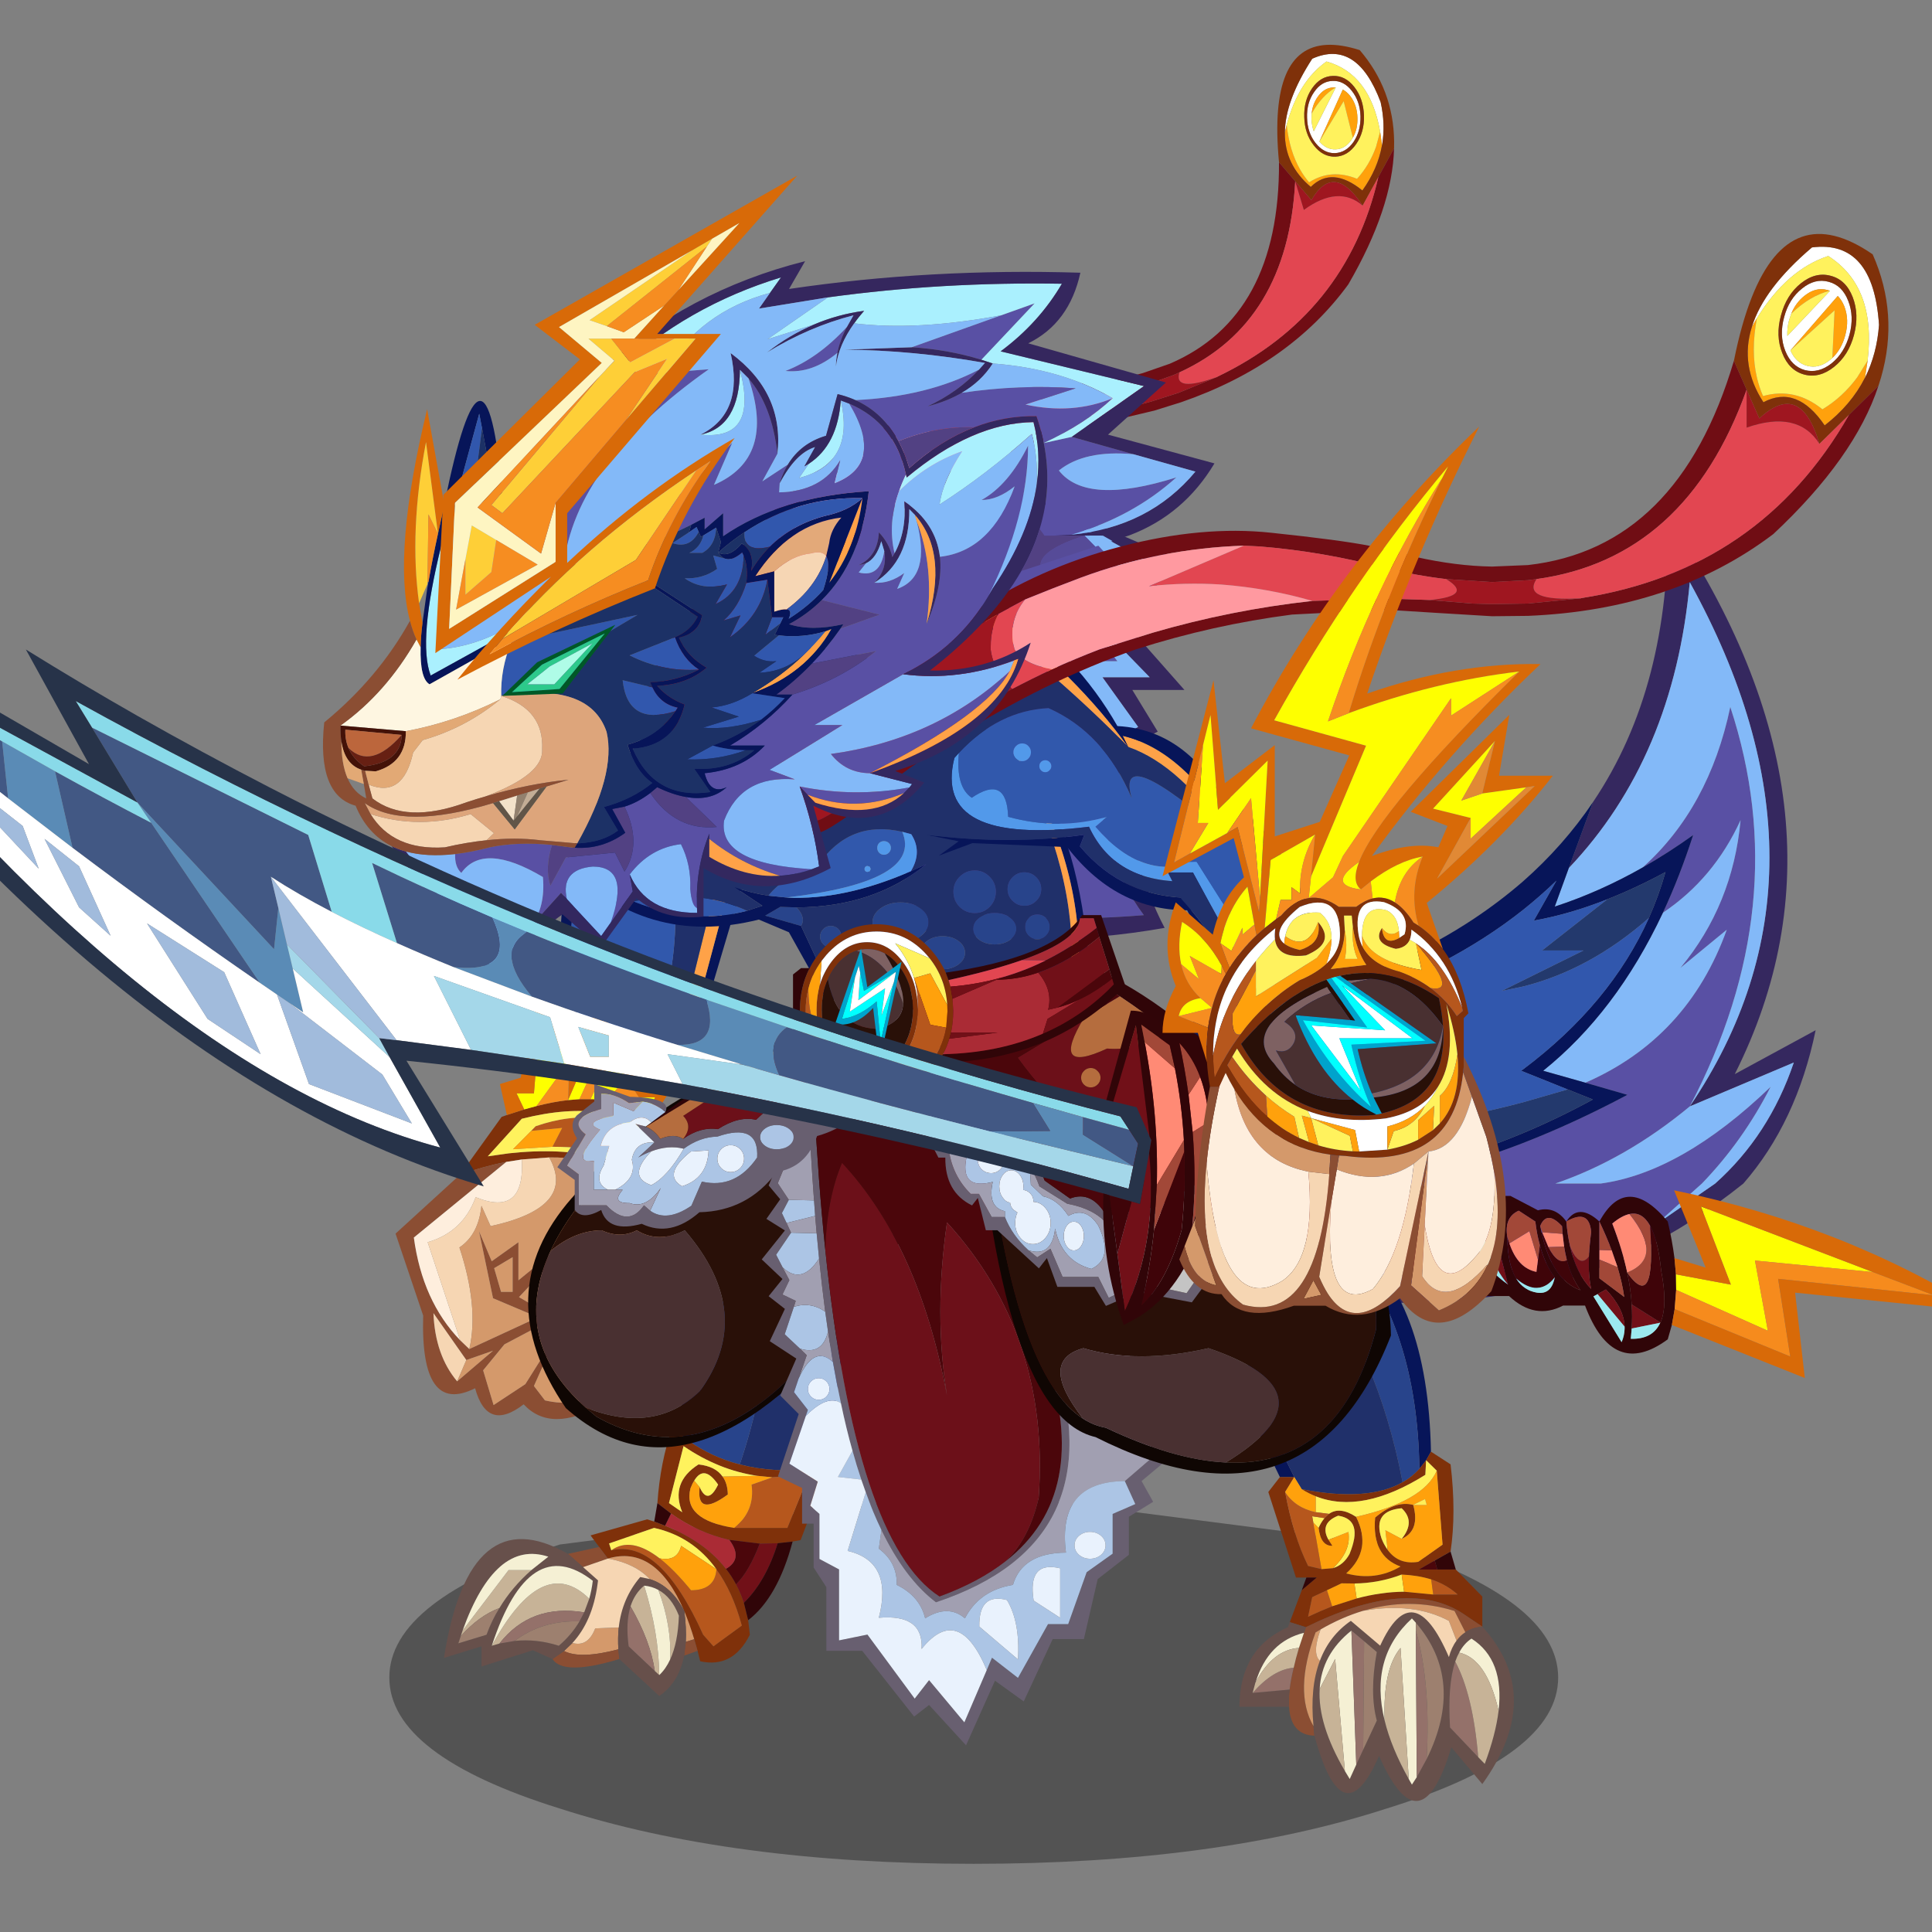 <svg xmlns:ffdec="https://www.free-decompiler.com/flash" xmlns:xlink="http://www.w3.org/1999/xlink" ffdec:objectType="frame" height="90" width="90" xmlns="http://www.w3.org/2000/svg"><rect width="100%" height="100%" fill="#808080" stroke="none"/><use ffdec:characterId="50" height="244.45" transform="translate(-13.06 -.626) scale(.358)" width="302.65" xlink:href="#a"/><defs><g id="a" transform="translate(36.5 1.75)"><use ffdec:characterId="1" height="9.1" transform="matrix(2.827 0 0 5.327 50.64 194.048)" width="53.8" xlink:href="#b"/><use ffdec:characterId="3" height="73.4" transform="translate(72.95 100.55) scale(.486)" width="53.45" xlink:href="#c"/><use ffdec:characterId="5" height="106.35" transform="translate(57.75 169) scale(.486)" width="107.3" xlink:href="#d"/><use ffdec:characterId="7" height="110.7" transform="translate(51.45 130.85) scale(.486)" width="75.05" xlink:href="#e"/><use ffdec:characterId="9" height="103.55" transform="translate(68.7 138) scale(.486)" width="104.3" xlink:href="#f"/><use ffdec:characterId="16" height="210.35" transform="translate(128.15 67.35) scale(.486)" width="222.4" xlink:href="#g"/><use ffdec:characterId="18" height="149.45" transform="translate(161.25 161.7) scale(.486)" width="73.5" xlink:href="#h"/><use ffdec:characterId="20" height="187.25" transform="translate(99.1 136.1) scale(.486)" width="107.25" xlink:href="#i"/><use ffdec:characterId="22" height="129.75" transform="translate(126.3 128.7) scale(.486)" width="112.5" xlink:href="#j"/><use ffdec:characterId="24" height="60.65" transform="translate(72.5 130.4) scale(.486)" width="92.75" xlink:href="#k"/><use ffdec:characterId="26" height="92.85" transform="translate(115.65 124.8) scale(.486)" width="116.2" xlink:href="#l"/><use ffdec:characterId="28" height="120.15" transform="translate(117.7 63.8) scale(.486)" width="74.9" xlink:href="#m"/><use ffdec:characterId="30" height="120.3" transform="translate(73.5 84.25) scale(.486)" width="150.05" xlink:href="#n"/><use ffdec:characterId="32" height="81.5" transform="translate(118.65 78.85) scale(.486)" width="88.45" xlink:href="#o"/><use ffdec:characterId="39" height="195.25" transform="rotate(-16.76 148.962 -144.579) scale(.384)" width="348.35" xlink:href="#p"/><use ffdec:characterId="39" height="195.25" transform="translate(76.4 22.764) scale(.486)" width="348.35" xlink:href="#p"/><use ffdec:characterId="45" height="215.45" transform="translate(42 22.85) scale(.486)" width="238.7" xlink:href="#q"/><use ffdec:characterId="47" height="220.9" transform="translate(-35.85 71.95) scale(.486)" width="604.2" xlink:href="#r"/><use ffdec:characterId="49" height="239.95" transform="translate(151.25 55.5) scale(.486)" width="104.5" xlink:href="#s"/></g><g id="t" fill-rule="evenodd"><path d="m50.6 10.2 2.85 3.5-16.7 56.25-2.4 1L50.6 10.2m-46 54.7-1.2-1.4q-8.25-23.15 3.4-50.7 3.95-3.85 7.75-6.55Q-2.2 33.15 4.6 64.9" fill="#071559"/><path d="m34.35 70.95-3.15 1.1L47.35 6.9l3.25 3.3-16.25 60.75" fill="#ffa248"/><path d="M31.2 72.05q-4.35 1.25-8.3 1.35Q37.35 44.65 25.05.95 37-2.5 47.35 6.9L31.2 72.05" fill="#20306a"/><path d="M22.9 73.4q-10.6.2-18.3-8.5-6.8-31.75 9.95-58.65 5.4-3.8 10.5-5.3 12.3 43.7-2.15 72.45" fill="#3158ac"/></g><g id="u" fill-rule="evenodd"><path d="M61.15 34.5q1.35-3.85 3.15-7.3L71.4 0l3.15.75-9 37.3-.85-.6-3.55-2.95m43.4-26.8 2.75.6-4.4 36.8-3.2.45 4.85-37.85" fill="#071559"/><path d="m87.7 3.75 16.85 3.95-4.85 37.85q-11.25 1.2-20.5-1.2 6.3-18.55 8.5-40.6" fill="#20306a"/><path d="m74.55.75 13.15 3q-2.2 22.05-8.5 40.6-7.5-1.95-13.65-6.3l9-37.3" fill="#28448b"/><path d="m102.9 45.1-7.4 19.5-2.15.4-4 .45-4.8.1-8.15-1q-8.25-1.85-15.6-7.05l-3.65-2.8q.75-11.05 4-20.2l3.55 2.95.85.6q6.15 4.35 13.65 6.3 9.25 2.4 20.5 1.2l3.2-.45M81.45 86.05l.45 3.9q-4.55 9.05-13.3 7.1l-.7-2.8-.9-3.1q-1.25-4.15-2.65-7.5-7.65-17.9-20.45-14.1l-2.35-3.1-2.3-3.1 15.15-4.3 1.9.6 2.9 1.1Q69.85 65 75.5 72.3q1.55 1.95 2.7 4.15 1.25 2.35 2.1 4.95l1.15 4.65m-3.75-24.7h14.25l5.7-14.05-9.75.5-4-.4q-10.3-1.5-19.75-7.95l-3.9 15.25 3.55 2.45q-3.25-7.95 4.35-12.8 4.55.5 6.45 3.25 1.35 1.85 1.4 4.8-8.5 6.25-7.55-2 2.2 5 4.95-.65-3.75-5.5-6.4-1.05-.55.85-1 2.05-2.15 8.4 11.7 10.6m-4.75 11.1v-.05q-6.35-8.8-16.7-11.05L44.2 65.5l.6 1.85q13-3.15 24.6 22.6l2.75 3.1 7.6-5.55q-2.45-9.05-6.8-15.05" fill="#7f310a"/><path d="m87.9 47.8 9.75-.5-5.7 14.05H77.7q5.65-4.55 4.65-11.6l5.55-1.95M72.95 72.45q4.35 6 6.8 15.05l-7.6 5.55-2.75-3.1Q57.8 64.2 44.8 67.35q5.25-3.8 12.95 2.15 3.9 3.05 8.4 8.55 6.45-.05 6.8-5.6" fill="#b6571d"/><path d="M67 48.7q2.65-4.45 6.4 1.05-2.75 5.65-4.95.65L67 48.7m7.6-1.1q-1.9-2.75-6.45-3.25-7.6 4.85-4.35 12.8l-3.55-2.45 3.9-15.25Q73.6 45.9 83.9 47.4l-9.3.2M44.8 67.35l-.6-1.85 12.05-4.15Q66.6 63.6 72.95 72.4l-9.45-6.25q-1 4.25-5.75 3.35-7.7-5.95-12.95-2.15" fill="#fff25d"/><path d="m87.9 47.8-5.55 1.95q1 7.05-4.65 11.6-13.85-2.2-11.7-10.6.45-1.2 1-2.05l1.45 1.7q-.95 8.25 7.55 2-.05-2.95-1.4-4.8l9.3-.2 4 .4M72.95 72.4v.05q-.35 5.55-6.8 5.6-4.5-5.5-8.4-8.55 4.75.9 5.75-3.35l9.45 6.25" fill="#ffa10c"/><path d="M78.2 76.45q3.45-3.35 6.35-10.9l4.8-.1Q86.2 75.6 80.3 81.4q-.85-2.6-2.1-4.95" fill="#711018"/><path d="M78.2 76.45q-1.15-2.2-2.7-4.15 4.7-2.65.9-7.75l8.15 1q-2.9 7.55-6.35 10.9" fill="#4b060b"/><path d="M76.4 64.55q3.8 5.1-.9 7.75-5.65-7.3-16.3-11.55l1.6-3.25q7.35 5.2 15.6 7.05" fill="#aa2b35"/><path d="M64.35 83.65q1.4 3.35 2.65 7.5l-2.25.7q.2-3.7-.4-8.2-3.4-6.75-9.25-8.6-3.95-4.2-11.2-5.5 12.8-3.8 20.45 14.1M32.15 94.3l2.25-2.15q4.15 1.15 6.1-3.9l6.3-.25q-.3 2.8-.1 5.85-10.2 2.7-14.55.45" fill="#d4996b"/><path d="m67.9 94.25-3.6 1.3.45-3.7 2.25-.7.9 3.1m-20.95 2.2q-14.95 4.55-17.9 0l3.1-2.15q4.35 2.25 14.55-.45l.25 2.6M33.2 68.3l8.35-1.85 2.35 3.1-6.65 2.3-4.05-3.55" fill="#8b4e33"/><path d="M64.3 95.55q-1.4 7.2-6.65 10.8l-10.7-9.9-.25-2.6q-.2-3.05.1-5.85.85-7.75 5.75-13.5l2.55.55q5.85 1.85 9.25 8.6.6 4.5.4 8.2l-.45 3.7m-35.25.9L23.8 94.1l-13.75 4.35v-5.4L0 96.15Q6.75 53.1 33.2 68.3l4.05 3.55 4 3.55-.15 1.15q-1.35 9.8-6.7 15.6l-2.25 2.15-3.1 2.15m31.5.15q2.1-4.5 2.35-11.75-1.95-5-5.5-6.9-1.7-.95-3.8-1.15-2.55 2.1-3.65 5.55-1.35 4.3-.5 10.7l7 6.6 1.2 1.1q1.75-1.65 2.9-4.15M23.4 72.65l4.55-3.6Q13.75 64.4 5 88.8l-.5 1.5-.65 1.95 7.55-2.3q1.35-3.75 3.45-7.15 3.3-5.5 8.55-10.15M12.8 92.9l2.05-.6 4.1-.7q5.95-.6 11.8 1.3 3.4-2.9 5.55-6.55l1.25-2.4 1.35-3.65q.65-2.3.95-4.8-17-13.15-27.05 17.4" fill="#67504b"/><path d="M93.35 65q-4 15-11.9 21.05L80.3 81.4q5.9-5.8 9.05-15.95l4-.45M56.3 59.65l.85-4.95 3.65 2.8-1.6 3.25-2.9-1.1" fill="#300508"/><path d="M57.4 77.95q3.55 1.9 5.5 6.9-.25 7.25-2.35 11.75.45-9.05-3.15-18.65m.25 22.8-1.2-1.1q-1.15-8.05-6.5-17.3 1.1-3.45 3.65-5.55 3.9 12.55 4.05 23.95M23.4 72.65q-5.25 4.65-8.55 10.15Q9.4 84.85 4.5 90.3l.5-1.5 12.3-16.15h6.1M14.85 92.3l-2.05.6Q26.35 68 38.9 80.3l-1.35 3.65Q23.2 81.6 14.85 92.3" fill="#c7b397"/><path d="M60.55 96.6q-1.15 2.5-2.9 4.15-.15-11.4-4.05-23.95 2.1.2 3.8 1.15 3.6 9.6 3.15 18.65M5 88.8q8.75-24.4 22.95-19.75l-4.55 3.6h-6.1L5 88.8m33.9-8.5Q26.35 68 12.8 92.9q10.05-30.55 27.05-17.4-.3 2.5-.95 4.8" fill="#f5f0d4"/><path d="m56.45 99.65-7-6.6q-.85-6.4.5-10.7 5.35 9.25 6.5 17.3m-41.6-7.35q8.35-10.7 22.7-8.35l-1.25 2.4q-10.15-.25-17.35 5.25l-4.1.7" fill="#94716a"/><path d="M14.85 82.8q-2.1 3.4-3.45 7.15l-7.55 2.3.65-1.95q4.9-5.45 10.35-7.5m4.1 8.8q7.2-5.5 17.35-5.25-2.15 3.65-5.55 6.55-5.85-1.9-11.8-1.3" fill="#9d806f"/><path d="m46.8 88-6.3.25q-1.95 5.05-6.1 3.9 5.35-5.8 6.7-15.6l.15-1.15-4-3.55 6.65-2.3q7.25 1.3 11.2 5.5l-2.55-.55q-4.9 5.75-5.75 13.5" fill="#f6d6b3"/></g><g id="v" fill-rule="evenodd"><path d="m67.35 29.75 1.2.95q3.7 3.15 6.2 8.1l.3 16.35-1.9-1.95q-13.25-12.75-32-12.55l-7.35.55-4.15.65Q23.7 43 17.3 45.25L28.4 29.8l1.4-.5 4.65-1.5 3.3-.9q4.45-1.15 8.45-1.6l3.05-.25h3.6l3.75.35q3.7.6 6.85 2.05 2.05.95 3.9 2.3m2.85 6.6Q58.5 24.1 33.8 30.3l-9.1 10.05 5.65-.8Q58.15 36.5 72.9 50.2V39.7l-2.65-3.3-.05-.05" fill="#7f310a"/><path d="m36.3 33.55 1.2-1.25q17.9-6.25 32.7 4.05l.05.05 2.65 3.3v5.25Q59.25 37.8 42 37.8l2.6-5.05-8.3.8" fill="#b6571d"/><path d="M70.2 36.35q-14.8-10.3-32.7-4.05l-1.2 1.25-4.85 4.9L42 37.8q17.25 0 30.9 7.15v5.25Q58.15 36.5 30.35 39.55l-5.65.8 9.1-10.05q24.7-6.2 36.4 6.05" fill="#fff25d"/><path d="M17.3 45.25q6.4-2.25 12.35-3.4L4.9 62.1q2.3 17.05 12.4 27.5l2.45 2.35 18.4-8.5-12.05-5.1-3.75-17.95 3.4 8.05 7.15-5.1v10.2L42.15 66l1.7 11.7 23 9.05q4.65-12.7 6.3-33.55l1.9 1.95Q73.85 75 69.3 87.7l-1.2 3.15q-4.85 11.25-12.8 15.9-13.7 7.9-21 0-9.75 7.55-13-4.3Q6.6 109.85 7.4 83L0 61.05l17.3-15.8m1.65 49.65-8.8-12.55q.45 11.25 6.35 18.25l9.6-8.2-7.15 2.5m7.45-24.6 1.85 6.35h3.1v-9.3L26.4 70.3m16.2 9.45-1.85-9.9-7.7 8.2 9.55 5.55-13.45 7.1-5.7 6.95 2.8 9.3 8.5-5.6L43.4 87.6l-6.35 14.25L40 105.7q17.1 3.9 25.65-15.95l-23.05-10" fill="#8b4e33"/><path d="m54.5 20.25 3.85-6.05 3.4 5.2-5.15 6-3.75-.35h-.65l2.3-4.8m10.65 4.3h4.35l-2.15 5.2q-1.85-1.35-3.9-2.3l1.7-2.9m-30.7 3.25-2.05-4.3h4.65L38.6 4.8l7.9 10.05-8.75 12.05-3.3.9m11.75-2.5 3.05-7.05 2.65 1-2.65 5.8-3.05.25" fill="#feff00"/><path d="m61.75 19.4-3.4-5.2-3.85 6.05-2.6-1-2.65-1-3.05 7.05.3-10.45L38.6 4.8l-1.55 18.7H32.4l2.05 4.3-4.65 1.5-1.85-8.3 5.55-1.7 4.15-19 8.85 9.9L55.45 0l4.15 12.5 6.5 9 7.1 1.7-4.65 7.5-1.2-.95 2.15-5.2h-4.35l-3.4-5.15" fill="#d86a08"/><path d="m61.75 19.4 3.4 5.15-1.7 2.9Q60.3 26 56.6 25.4l5.15-6M46.5 14.85l-.3 10.45q-4 .45-8.45 1.6l8.75-12.05m5.4 4.4 2.6 1-2.3 4.8h-2.95l2.65-5.8" fill="#f68d21"/><path d="m42 37.8-10.55.65 4.85-4.9 8.3-.8L42 37.8" fill="#ffa10c"/><path d="m29.65 41.85 4.15-.65q.9 15.5-12.35 10.1-3.4 9.3-12.85 12.05l8.7 26.25Q7.2 79.15 4.9 62.1l24.75-20.25" fill="#feeedd"/><path d="m33.8 41.2 7.35-.55Q48.6 54 25.45 59.05L23 53.6q-.8 7.75-5.9 11.15 5.25 15.9 2.65 27.2L17.3 89.6 8.6 63.35q9.45-2.75 12.85-12.05Q34.7 56.7 33.8 41.2m-17.3 59.4q-5.9-7-6.35-18.25l8.8 12.55-2.45 5.7" fill="#f6d6b3"/><path d="M41.15 40.65q18.75-.2 32 12.55-1.65 20.85-6.3 33.55l-23-9.05-1.7-11.7-9.25 7.55v-10.2l-7.15 5.1-3.4-8.05 3.75 17.95 12.05 5.1-18.4 8.5q2.6-11.3-2.65-27.2 5.1-3.4 5.9-11.15l2.45 5.45Q48.6 54 41.15 40.65M18.95 94.9l7.15-2.5-9.6 8.2 2.45-5.7m7.45-24.6 4.95-2.95v9.3h-3.1L26.4 70.3m16.2 9.45 23.05 10Q57.1 109.6 40 105.7l-2.95-3.85L43.4 87.6l-8.65 13.75-8.5 5.6-2.8-9.3 5.7-6.95 13.45-7.1-9.55-5.55 7.7-8.2 1.85 9.9" fill="#d4996b"/></g><g id="w" fill-rule="evenodd"><path d="M31.4 16.65q8.65-6.9 18.75-11.1Q60.8.95 72.3 0q11.55-.3 22.25 4L96 5.25l.15-.25.85 1.1q17.8 22.85-7.75 60.35-45.1 56.85-79.15 26.6-20.95-30.6 1.6-56.25l.2-.2.5-.6 2.4-3q7.45-9.05 16.6-16.35m-15.95 76.3 2.85 2.4q40.65 23.05 80.65-51.3 7.95-22.55-2.6-35.8l-.25-.3-1.05-1.2-.35.5Q85.5 2.75 75.2 3q-9.85.25-19.1 3.4Q45 10.15 35.85 17.35q-9.4 7.3-17.15 16.2l-5.95 6.9-.25-.3-.5.7Q8.3 46.05 6 51q-11 23.7 9.45 41.95" fill="#0f0603"/><path d="M6 51q2.3-4.95 6-10.15l.5-.7.25.3 5.95-6.9q7.75-8.9 17.15-16.2Q45 10.15 56.1 6.4 65.35 3.25 75.2 3q10.3-.25 19.5 4.25l.35-.5 1.05 1.2.25.3q10.55 13.25 2.6 35.8-40 74.35-80.65 51.3l-2.85-2.4q18.45 7.2 30.5-4.4 15.2-20.8-4-43.1-7.05 3.6-12.85 0-4.4 2.3-9.4 0Q12.6 45.5 6 51" fill="#291008"/><path d="M6 51q6.6-5.5 13.7-5.55 5 2.3 9.4 0 5.8 3.6 12.85 0 19.2 22.3 4 43.1-12.05 11.6-30.5 4.4Q-5 74.7 6 51" fill="#493031"/></g><g id="x" fill-rule="evenodd"><path d="M162.8 76.15q10.45-15.5 15.45-34.75 4.9-18.9 4.6-41.4 53.2 78.75 17.9 149l21.65-11.75q-5.1 24.7-19.35 41.05-27.35 21.95-59 28.75-11.05 2.35-22.6 2.85-42.15 1.85-61-4.1-18.85-6-29.9-11.85l-1.2-.65q-10.2-5.6-15.9-12.5-6.1-7.35-8.95-11.6-2.6-4.3-3.9-9.3-.55-2.7-.6-5.45l4.45 3.2.1.35q2.05 6 5.15 11.2 5.9 9.3 15.05 15.55l4.6 3.05q6.35 4 13.15 7.1l9.3 3.95q20.6 7.3 44.5 6.6 24.1-.7 47.75-4.65l3.25-.55q17.15-2.9 32.5-11.1l15.7-10.85q14.45-12.9 21.05-32.4l-27.85 11.75q42.65-63.05 0-140.35-4.3 47-32.4 76.55l6.5-17.7" fill="#35285f"/><path d="M179.8 189.15q-15.35 8.2-32.5 11.1l-3.25.55q-23.65 3.95-47.75 4.65-23.9.7-44.5-6.6l-9.3-3.95q-6.8-3.1-13.15-7.1l-4.6-3.05Q15.6 178.5 9.7 169.2 6.6 164 4.55 158l-.1-.35.6.35 3.7 2.15q8.8 5.15 18.1 9.05l2.5.95 2.1.8q10 3.7 20.35 6.15l6.35 1.2 4.35.65q20.95 2.7 41.95-.65 19.3-3 39.6-10.85 13.75-5.35 27.95-12.9l-11.25-3.25q27.4-11.95 37.85-40.95l-12.4 10.2q14-16.85 16.1-39.55-7.15 15.65-20.8 24.8 4.5-9.65 8.1-20.8-6.7 4.8-13.55 8.7 17.8-15.95 23.5-43 17.45 53-10.85 106.95-17.15 14.2-36 20.65h12.15q21.6-2.95 45.5-25.9-7.4 14.5-18.4 25.9l-12.15 10.85" fill="#5950a4"/><path d="M156.3 93.85q28.1-29.55 32.4-76.55 42.65 77.3 0 140.35l27.85-11.75q-6.6 19.5-21.05 32.4l-15.7 10.85 12.15-10.85q11-11.4 18.4-25.9-23.9 22.95-45.5 25.9H152.7q18.85-6.45 36-20.65Q217 103.7 199.55 50.7q-5.7 27.05-23.5 43-11.55 6.55-23.5 10.45l3.75-10.3m25.2 11.95q13.65-9.15 20.8-24.8-2.1 22.7-16.1 39.55l12.4-10.2q-10.45 29-37.85 40.95l-11.3-3.2q19.55-15.7 32.05-42.3" fill="#83b9f8"/><path d="M0 154.45q-.15-9.05 11.95-13.8l2.7-.95 14.7-1.15q64.2-6.35 101.55-31.15 7.05-4.7 13.15-10 10.9-9.6 18.75-21.25l-6.5 17.7-3.75 10.3q11.95-3.9 23.5-10.45 6.85-3.9 13.55-8.7-3.6 11.15-8.1 20.8-12.5 26.6-32.05 42.3l11.3 3.2 11.25 3.25q-14.2 7.55-27.95 12.9-20.3 7.85-39.6 10.85-21 3.35-41.95.65l-4.35-.65-6.35-1.2q-10.35-2.45-20.35-6.15l-2.1-.8-2.5-.95q-9.3-3.9-18.1-9.05L5.05 158l-.6-.35-4.45-3.2m177.75-47.25q2.65-5.95 4.45-12.3-7.95 4.3-15.6 7.3-10.1 4-19.65 5.7L153 97.2q-4.25 4.1-8.95 7.85-39.85 31.6-114.7 37.55l-18.8 1.05q-4.65 4.1-4 5.4-3.75 4.85 1.15 7.4l2.8 1.55 6.5 3.35q6.05 3.05 12.35 5.55l6.05 2.3 4.9 1.7 11.5 3.2q45.2 10.4 92.25-9.3 9.3-3.9 18.7-9l-6.75-2.7-12.45-5 .5-.35q23.4-17.55 33.7-40.55" fill="#071559"/><path d="M166.6 102.2q7.65-3 15.6-7.3-1.8 6.35-4.45 12.3-15.75 13.85-33.7 18.35l-5.75 1.2 21.95-10.85h-11.1l17.45-13.7M156 153.1l6.75 2.7q-9.4 5.1-18.7 9Q97 184.5 51.8 174.1l-11.5-3.2-4.9-1.7-6.05-2.3q-6.3-2.5-12.35-5.55L10.5 158l-2.8-1.55q-4.9-2.55-1.15-7.4 11.3 4.55 22.8 7.8l4.3 1.15 11.55 2.65q47.85 9.4 98.85-4.1L156 153.1" fill="#23396d"/><path d="M177.75 107.2q-10.3 23-33.7 40.55l-.5.35 12.45 5-11.95 3.45q-51 13.5-98.85 4.1L33.65 158l-4.3-1.15q-11.5-3.25-22.8-7.8-.65-1.3 4-5.4l18.8-1.05q74.85-5.95 114.7-37.55 4.7-3.75 8.95-7.85l-6.05 10.7q9.55-1.7 19.65-5.7l-17.45 13.7h11.1l-21.95 10.85 5.75-1.2q17.95-4.5 33.7-18.35" fill="#3157ad"/></g><g id="y" fill-rule="evenodd"><path d="M28.65.45 30.3 0q20.15 14.75 21 55.95l-1.3 2.3-1.8 2.3q-.55-37.9-19.55-60.1m-17.8 62.3-9.6-19.8q.1-3.3.45-6.35l13 26.15h-3.85" fill="#071559"/><path d="M28.65.45q19 22.2 19.55 60.1-1.95 2.15-4.5 3.6-6.65-34.85-25.3-58.9Q22.95 2.2 28.65.45" fill="#28448b"/><path d="M1.7 36.6Q4.15 14.7 18.4 5.25q18.65 24.05 25.3 58.9-9.35 5.3-27 1.85l-2-3.25-13-26.15" fill="#20306a"/><path d="m48.2 60.55 1.8-2.3 1.3-2.3 5.25 3.4q1.55 12.9 0 23.35l-4.25 2.4-4.2 2.4h9.85l7.1 7.25v8.05L60 99.4q-14.9-9.9-42.2 3.55l-4.3-1.35 3.2-8.55 4-3.4h-5.55l-7.4-22.9 3.1-4h3.85l-2.45 4q2.15 11.7 6.15 19.8l3.6.85 3.05-.25q2.85-.85 4.45-3.8 3.8-9.25-3.05-10.25-5.05 2-2.6 6.45l1.05 1.6q-3.1.1-3.7-4.8.7-1.55 1.6-2.6L24 72.6q2.9-2.05 7.25.8 4.4 8.8-2.65 15.15 7.9 2.1 14.55-1.85-7.75-2.8-6.8-13.1 5.45-4.65 10.2-3.4 1.9 6.9-3.1 9.1 3.8-4.65 0-8.2-7.85.7-5.4 8.05.7 1.8 1.65 3.1 2.95 4.05 8.2 3.2l6.5-4.6-1.55-19.8-2.85-2.8-.2 3.9q-17 10.65-29.35 5.75-1.95-.75-3.75-1.9 17.65 3.45 27-1.85 2.55-1.45 4.5-3.6m-24.75 32.5L19.5 94.9l-1.1 5.25q3.3-1.55 6.45-2.8l6.55-2.1q6.6-1.75 12.7-1.8l7.8.75h6.55q-3-2.7-7.1-4.05-3.55-1.1-7.9-1.3-6 2.3-12.65 2.4l-3.45-.05-3.9 1.85" fill="#7f310a"/><path d="M22.8 73.75q-.9 1.05-1.6 2.6l-1.4-1.45-.3-1.65 3.3.5m1.05 5.8q-2.45-4.45 2.6-6.45 6.85 1 3.05 10.25-1.6 2.95-4.45 3.8 4.95-4.65 4.15-9.7l-5.35 2.1m7.4-6.15q-4.35-2.85-7.25-.8l-3.55-.45V67.9q12.35 4.9 29.35-5.75l.2-3.9 2.85 2.8q-3.5 8.25-21.6 12.35m12.2 5.9L39.1 77l.6 5.25q-.95-1.3-1.65-3.1-2.45-7.35 5.4-8.05 3.8 3.55 0 8.2M30.8 91.25q6.65-.1 12.65-2.4l.65 4.6q-6.1.05-12.7 1.8l-.6-4" fill="#fff25d"/><path d="m24 72.6-1.2 1.15-3.3-.5.3 1.65L22 87.4l-3.6-.85q-4-8.1-6.15-19.8 2.7 4.2 8.2 5.4l3.55.45m.85 24.75q-3.15 1.25-6.45 2.8l1.1-5.25 3.95-1.85 1.4 4.3m26.5-7.2q4.1 1.35 7.1 4.05H51.9l-.55-4.05" fill="#b6571d"/><path d="M21.2 76.35q.6 4.9 3.7 4.8l-1.05-1.6 5.35-2.1q.8 5.05-4.15 9.7L22 87.4l-2.2-12.5 1.4 1.45m-8.95-9.6 2.45-4 2 3.25q1.8 1.15 3.75 1.9v4.25q-5.5-1.2-8.2-5.4m27.45 15.5L39.1 77l4.35 2.3q5-2.2 3.1-9.1-4.75-1.25-10.2 3.4-.95 10.3 6.8 13.1-6.65 3.95-14.55 1.85 7.05-6.35 2.65-15.15 18.1-4.1 21.6-12.35l1.55 19.8-6.5 4.6q-5.25.85-8.2-3.2m6.85-12.05h3.6l-.45-1.55-3.15 1.55m-21.7 27.15-1.4-4.3 3.9-1.85 3.45.05.6 4-6.55 2.1m18.6-8.5q4.35.2 7.9 1.3l.55 4.05-7.8-.75-.65-4.6" fill="#ffa10c"/><path d="m56.55 82.7 1.4 4.8H53l-.7-2.4 4.25-2.4M16.7 93.05l1.25-3.4h2.75l-4 3.4" fill="#310508"/><path d="M20.1 132q-6.35-.2-6.8-7.75-.15-2.05.15-4.6.3-2.65 1.1-5.85.55-2.5 1.4-5.3l1.35-4.05.5-1.5Q45.1 89.5 60 99.4l5.05 3.4q-2.65.25-4.55 1.5l-2.9-5.7q-12.1-3.75-24.4-.05l-.2.05q-5.6 1.7-11.25 4.95l-1.35.8q-5.9 15.85-.55 25.1l.25 2.55" fill="#8b4e33"/><path d="M65.05 102.8q16.9 18.65 0 42.15l-8.3-9.85q-8.25 27.55-19.35 2.3-9.75 22.35-17.3-5.4l-.25-2.55q-1-10.35 1.7-17.5 2.55-6.75 8.3-10.7l7.85 6.65q8.8-19.25 18.4 3.05.7-2.6 2.05-4.4.95-1.35 2.35-2.25 1.9-1.25 4.55-1.5M13.3 124.25H0q.1-15.6 13-21.3l.5-1.35 4.3 1.35-.5 1.5Q7.7 106.8 4.35 117.7l-.05.05-.75 2.8 9.9-.9q-.3 2.55-.15 4.6m20.1-17.55-3.4-2.85q-8 6.4-8.5 15.65-.55 9.45 6.75 21.95l1.3 2.15 1.75-3.85 1.85-4 3.65-7.8q-2-7.5 0-18.35l-3.4-2.9m16.75 31.55q10.4-21.05-2.9-36.5l-1.05-1.15q-11.45 10.55-7.3 27.35 1.75 7.25 6.45 15.65l.85 1.5 1.3-2 2.65-4.85m19.25-12.9q1.6-13.7-7.25-19.35-2 1.3-3.3 3.75-.6 1.1-1.05 2.4-2.1 6.25-1.4 17.65l7.55 7.95 1.75 1.8q2.95-7.95 3.7-14.2" fill="#67504b"/><path d="m17.3 104.45-1.35 4.05q-7 .5-11.6 9.2 3.35-10.9 12.95-13.25m14 35.3-1.75 3.85-1.3-2.15-2.6-30-4.15 8.05q.5-9.25 8.5-15.65l1.3 35.9m15.95-38v2.1l.25 39.25-1.3 2-.85-1.5-2.2-35.1q-4.75 5.65-4.25 19.45-4.15-16.8 7.3-27.35l1.05 1.15m11.6 8q1.3-2.45 3.3-3.75 8.85 5.65 7.25 19.35-3.15-13.95-10.55-15.6" fill="#f5f0d4"/><path d="M19.85 129.45q-5.35-9.25.55-25.1l1.35-.8q-2.35 6.45-.2 8.4-2.7 7.15-1.7 17.5m13.35-30.9q12.3-3.7 24.4.05l2.9 5.7q-1.4.9-2.35 2.25l-2.05-5.3q-9.5-5.05-22.9-2.7" fill="#d4996b"/><path d="M21.75 103.55Q27.4 100.3 33 98.6l.2-.05q13.4-2.35 22.9 2.7l2.05 5.3q-1.35 1.8-2.05 4.4-9.6-22.3-18.4-3.05l-7.85-6.65q-5.75 3.95-8.3 10.7-2.15-1.95.2-8.4" fill="#f6d6b3"/><path d="M14.55 113.8q-.8 3.2-1.1 5.85l-9.9.9q5.5-6.3 11-6.75M30 103.85l3.4 2.85-.25 29.05-1.85 4-1.3-35.9m17.25 0q4 13.95 2.9 34.4l-2.65 4.85-.25-39.25m16.7 33.9-7.55-7.95q-.7-11.4 1.4-17.65 4.75 8.9 6.15 25.6" fill="#94716a"/><path d="m33.4 106.7 3.4 2.9q-2 10.85 0 18.35l-3.65 7.8.25-29.05m13.85-2.85v-2.1q13.3 15.45 2.9 36.5 1.1-20.45-2.9-34.4" fill="#9d806f"/><path d="M15.95 108.5q-.85 2.8-1.4 5.3-5.5.45-11 6.75l.75-2.8.05-.05q4.6-8.7 11.6-9.2m12.3 32.95q-7.3-12.5-6.75-21.95l4.15-8.05 2.6 30m10.65-13.5q-.5-13.8 4.25-19.45l2.2 35.1q-4.7-8.4-6.45-15.65m19.95-18.2q7.4 1.65 10.55 15.6-.75 6.25-3.7 14.2l-1.75-1.8q-1.4-16.7-6.15-25.6.45-1.3 1.05-2.4" fill="#c7b397"/><path d="m46.55 70.2 3.15-1.55.45 1.55h-3.6" fill="#ffee59"/><path d="M53 87.5h-4.9l4.2-2.4.7 2.4" fill="#4b060b"/></g><g id="z" fill-rule="evenodd"><path d="m84 20.1 1 1.15 22.25 90.6-5.55 4.65 3.1 5.55-6.5 4v10.2l-8.35 6.5-3.7 16.05H77.9l-7.75 16.7-7.7-5.55-7.75 17.3-9.9-10.8-4 3.1-13.9-17.6h-9.6V144.9l-3.4-5.25V127.9h-3.1v-9.55l-6.45-3.1 5.55-16.7-4.95-4.95 4.3-9.9-7.1-4.65L6.2 70.4 1.85 67l3.7-4.6L0 57.15l6.2-7.75-4.95-3.1 3.7-5.25-3.1-3.7 7.4-17.6 3.35-3.25-8.3 20.25 2.95 4.45-1.85 3.55 1.25 2.65 1.2 2.6-4 5.9 1.75 3.4 1.8 3.4-1.85 3.85 3.55 1.7-.5 1.6-2.45 7.35 4.1 3.85 1.8 1.75-2.2 6.35-1.2 3.55 3.7 4.75-.55 1.6-4.4 12.8 7.6 4.8-2 6.45 2.45 2.2v12.05l5.25 2.8v19l7.6-1.55 12.65 17.15 3.85-4.95 9.45 11.3 6-14 1.4-3.3 6.95 5.4 8.05-14.4h5.4L87 140.9l6.95-4.95V125.3l6.05-2.65-2.8-6.15 7.6-6.55L84 20.1m-71.4-3.6 1.45-1.25q1.1 21.3 2.95 39.2 8.1 78.45 30.6 92.95 10.55-3.85 17.7-9.45 23.1-18.1 10.75-54.55-1-36.4-11.55-79.25l.75.4q11.2 37.15 12.8 78.05 16.8 50.3-31.4 66.35-8.3-6.3-14.6-19.35-2.25-4.65-4.2-10.1l-1.2-3.4q-1.25-3.7-2.35-7.7-1.7-6-3.1-12.75-1.15-5.3-2.15-11.05l-1.3-8.1-.75-5.35q-.9-6.85-1.65-14.25l-.65-6.75-.4-4.65-.3-4.15q-.9-11.8-1.4-24.85" fill="#685f70"/><path d="m84 20.1 20.8 89.85-7.6 6.55q-18.15.15-15.75 19.15-11.65.1-14.2 8.65-8.95 1.45-12.85 8.95-4.5-3.85-10.65 0-1.4-5.9-7.6-8.95.15-6-4.8-9.7l.7-5q6.3 13.05 14.6 19.35 48.2-16.05 31.4-66.35-1.6-40.9-12.8-78.05Q74.75 9.6 84 20.1M9.85 89.15l2.2-6.35-1.8-1.75q5.95 1.85 7.5-4.55l1.3 8.1q-5.15-4.7-9.2 4.55M8.6 69.85l.5-1.6-3.55-1.7L7.4 62.7l-1.8-3.4q5.15 4.8 9.75-2.4.75 7.4 1.65 14.25-3.95-2.75-8.4-1.3M7.85 50l-1.2-2.6 7.65-1.9.4 4.65L7.85 50m-.6-8.8L4.3 36.75l8.3-20.25q.5 13.05 1.4 24.85l-6.75-.15" fill="#a19fb1"/><path d="m97.2 116.5 2.8 6.15-6.05 2.65v10.65L87 140.9l-4.95 13.9h-5.4l-8.05 14.4-6.95-5.4-1.4 3.3q-7.55-17.95-17.45-5.65.55-9.4-11.45-8.35 3.9-15.05-8.35-17.9l4.85-15.7q1.95 5.45 4.2 10.1l-.7 5q4.95 3.7 4.8 9.7 6.2 3.05 7.6 8.95 6.15-3.85 10.65 0 3.9-7.5 12.85-8.95 2.55-8.55 14.2-8.65-2.4-19 15.75-19.15M11.8 99.05l.55-1.6-3.7-4.75 1.2-3.55q4.05-9.25 9.2-4.55 1 5.75 2.15 11.05-3.55-2.45-9.4 3.4m-1.55-18-4.1-3.85 2.45-7.35q4.45-1.45 8.4 1.3l.75 5.35q-1.55 6.4-7.5 4.55M5.6 59.3l-1.75-3.4 4-5.9 6.85.15.65 6.75q-4.6 7.2-9.75 2.4m1.05-11.9L5.4 44.75l1.85-3.55 6.75.15.3 4.15-7.65 1.9m17.65 61q1.1 4 2.35 7.7l-6.25-.7 3.9-7m-6.15-16.55q0-1.2-.85-2.05-.85-.85-2.05-.85-1.2 0-2.05.85-.85.85-.85 2.05 0 1.2.85 2.05.85.85 2.05.85 1.2 0 2.05-.85.85-.85.85-2.05m40.1 63.6 10.35 8.8q.6-10-2.95-15.9-7.55-2-7.4 7.1m21.65-2.35v-13.25q-8.8-2.1-7.1 8.65l7.1 4.6m10.95-21.95q-1.25-1.05-2.95-1.05-1.7 0-2.95 1.05-1.2 1.05-1.2 2.55 0 1.5 1.2 2.55 1.25 1.05 2.95 1.05 1.7 0 2.95-1.05 1.2-1.05 1.2-2.55 0-1.5-1.2-2.55" fill="#acc5e5"/><path d="m60.25 167.1-6 14-9.45-11.3-3.85 4.95L28.3 157.6l-7.6 1.55v-19l-5.25-2.8V125.3L13 123.1l2-6.45-7.6-4.8 4.4-12.8q5.85-5.85 9.4-3.4 1.4 6.75 3.1 12.75l-3.9 7 6.25.7 1.2 3.4L23 135.2q12.25 2.85 8.35 17.9 12-1.05 11.45 8.35 9.9-12.3 17.45 5.65m-42.1-75.25q0 1.2-.85 2.05-.85.85-2.05.85-1.2 0-2.05-.85-.85-.85-.85-2.05 0-1.2.85-2.05.85-.85 2.05-.85 1.2 0 2.05.85.85.85.85 2.05m40.1 63.6q-.15-9.1 7.4-7.1 3.55 5.9 2.95 15.9l-10.35-8.8m32.6-24.3q1.2 1.05 1.2 2.55 0 1.5-1.2 2.55-1.25 1.05-2.95 1.05-1.7 0-2.95-1.05-1.2-1.05-1.2-2.55 0-1.5 1.2-2.55 1.25-1.05 2.95-1.05 1.7 0 2.95 1.05M79.9 153.1l-7.1-4.6q-1.7-10.75 7.1-8.65v13.25" fill="#e9f2fd"/><path d="M14.05 15.25Q40.25-8 64.5 4.15 75.05 47 76.05 83.4q12.35 36.45-10.75 54.55 6.4-6.1 8.85-17 3.1-43.3-24.55-73.7-3.55 24.45 0 46.35-7.5-40.2-28.1-62.3-4.05 9.5-4.5 23.15-1.85-17.9-2.95-39.2" fill="#4b060b"/><path d="M17 54.45q.45-13.65 4.5-23.15 20.6 22.1 28.1 62.3-3.55-21.9 0-46.35 27.65 30.4 24.55 73.7-2.45 10.9-8.85 17-7.15 5.6-17.7 9.45Q25.1 132.9 17 54.45" fill="#6c1019"/></g><g id="A" fill-rule="evenodd"><path d="m26 .9 3.05-.9q82.7 44.6 83.45 92.75-21.85 56-79.1 27.2Q5.9 113.55 0 8.65l1.5-.45q6.15 92.55 28.6 106.85 2.9 1.85 6.05 2.4 18.25 8.65 32.15 9.3 30.6 1.45 40.2-35.55Q110.8 48.85 26 .9" fill="#0f0603"/><path d="M26 .9q84.8 47.95 82.5 90.3-9.6 37-40.2 35.55 30.45-18.65-4.65-30.6-18.95 4.35-33.5 0-12.25 3.35-.05 18.9Q7.65 100.75 1.5 8.2L26 .9" fill="#291008"/><path d="M68.3 126.75q-13.9-.65-32.15-9.3-3.15-.55-6.05-2.4-12.2-15.55.05-18.9 14.55 4.35 33.5 0 35.1 11.95 4.65 30.6" fill="#493031"/></g><g id="B" fill-rule="evenodd"><path d="m86.1 6.15 6.65 6.2q-2 4.55-4.35 8.25l-1.1 1.75Q79.9 33 69.55 35.85q-2.9 8.4-10.8 9.6-7.8 10.5-20.7 10.8-7.75 6.8-15.45 3.1-8.95 2.5-10.85-3.7-4.95 2.75-7 .1l-.1-.1V47.6L0 44.2l5.25-7.7q-2.35-3.7 0-6.2l4.65-3.7v-4.65l9.6 3.4q11.25.25 9.45 4.05-3.05-2.45-6.1-2.75l-3.65.4q-3.95-2.65-7.45-2.5v4.05q-9.5 2.75-4.15 6.8l-4.95 8.35 3.1 2.3v8.35h7.4q5.85 6.05 10.05 0l1.65 1.45Q29.35 59 35.9 54.5l2.8-6.45q9 2.05 14.8-6.45.55-9.45-10.65-5.6-4.7.1-9 3.25-4.1-1.05-8.7.7-1.7.6-3.5 1.65L26 37.55l-5.1-4.95 2.8.7-.5.4.55-.35q2.4 1.05 3.8 3.25 3.75-1.55 6.15 0 4.65-3.3 9.3-2.6 5.6-3.6 10.2-2.5 5.8-5.6 12.5-8.65 8.55-10.2 20.4-16.7m-30.5 27.7q-1.3.95-1.3 2.3 0 1.35 1.3 2.3 1.3.95 3.15.95 1.85 0 3.2-.95 1.3-.95 1.3-2.3 0-1.35-1.3-2.3-1.35-.95-3.2-.95t-3.15.95" fill="#685f70"/><path d="m80.7 1.1 5.4 5.05q-11.85 6.5-20.4 16.7Q59 25.9 53.2 31.5 48.6 30.4 43 34q-4.65-.7-9.3 2.6 2.7-3.35 0-6.15L70.15 6.6 80.7 1.1" fill="#6c1019"/><path d="M28.95 29.4Q52.3 12.45 79.45 0l1.25 1.1-10.55 5.5q-23.2 12.25-46.4 26.75l-.05-.05 1.5-1.1 3.75-2.8" fill="#300508"/><path d="m26 37.55-4.35 4.05q1.8-1.05 3.5-1.65-6.6 6.8 0 9.05 4.35-2.2 8.7-9.75 4.3-3.15 9-3.25 11.2-3.85 10.65 5.6-5.8 8.5-14.8 6.45l-2.8 6.45q-6.55 4.5-11.05 1.35l2.85-6.1q-3.95 5.7-8.35 4.05-5.05.1-1.85-3.55h-2.05q6-2.95 4.5-8.05.85-4.95 6.05-4.65m-3.15-10.9q3.05.3 6.1 2.75l-3.75 2.8q-2.45-2.6-5.85 0-6.25.5-7.75 6.3h2.3l-1.5 5.25q-2.85 4.55 1.2 6.5H9.75V42.5q-6.45 1.1 1.7-8.35-5.15-2.1 3.55-3.7V26.9l5.4 2.3 2.45-2.55m32.75 7.2q1.3-.95 3.15-.95 1.85 0 3.2.95 1.3.95 1.3 2.3 0 1.35-1.3 2.3-1.35.95-3.2.95t-3.15-.95q-1.3-.95-1.3-2.3 0-1.35 1.3-2.3m-11.7 10.6q1.05 1.05 2.5 1.05 1.5 0 2.55-1.05Q50 43.4 50 41.9q0-1.5-1.05-2.55-1.05-1.05-2.55-1.05-1.45 0-2.5 1.05t-1.05 2.55q0 1.5 1.05 2.55M33.4 49.3q6.8-2.15 7.1-9.6l-4.75.3Q28 46.2 33.4 49.3" fill="#acc5e5"/><path d="m23.7 33.3-2.8-.7 5.1 4.95q-5.2-.3-6.05 4.65 1.5 5.1-4.5 8.05H13.6q-4.05-1.95-1.2-6.5l1.5-5.25h-2.3q1.5-5.8 7.75-6.3 3.4-2.6 5.85 0l-1.5 1.1m1.45 6.65q4.6-1.75 8.7-.7-4.35 7.55-8.7 9.75-6.6-2.25 0-9.05m18.75 4.5q-1.05-1.05-1.05-2.55 0-1.5 1.05-2.55 1.05-1.05 2.5-1.05 1.5 0 2.55 1.05Q50 40.4 50 41.9q0 1.5-1.05 2.55-1.05 1.05-2.55 1.05-1.45 0-2.5-1.05M33.4 49.3Q28 46.2 35.75 40l4.75-.3q-.3 7.45-7.1 9.6" fill="#e9f2fd"/><path d="M24.85 55.85 23.2 54.4q-4.2 6.05-10.05 0h-7.4v-8.35l-3.1-2.3L7.6 35.4q-5.35-4.05 4.15-6.8v-4.05q3.5-.15 7.45 2.5l3.65-.4-2.45 2.55-5.4-2.3v3.55q-8.7 1.6-3.55 3.7-8.15 9.45-1.7 8.35v7.75h7.75q-3.2 3.65 1.85 3.55 4.4 1.65 8.35-4.05l-2.85 6.1" fill="#a19fb1"/><path d="M33.7 36.6q-2.4-1.55-6.15 0-1.4-2.2-3.8-3.25 23.2-14.5 46.4-26.75L33.7 30.45q2.7 2.8 0 6.15" fill="#b56d3e"/></g><g id="C" fill-rule="evenodd"><path d="m102.9 51.25-1.55 7.45h-16.4l-9.6 5.65Q48 45.2 34.45 26.4l17.8-10.7q-9.35 15.45 6.15 8.25 8.25.7 16.55-4.35Q92.5 33.95 102.9 51.25m-51.45-19.5q0 1.1.75 1.85t1.85.75q1.05 0 1.8-.75.8-.75.8-1.85 0-1.05-.8-1.8-.75-.8-1.8-.8-1.1 0-1.85.8-.75.75-.75 1.8" fill="#6c1019"/><path d="m70.5 87.45 9.2 2 8.2-11.75 22.55-11.15q-2.55-6.45-5.95-12.5l-2.4 6.5H85.9l-12.2 7.1-5.25 1.05-10.2 2.05q-3.45-3.95-10.5-5.25l-7.45-4.65q-1.05-2.9-2.6-5.55-4.05-7-11.45-11.75l-1.2-1.65L3.9 12.75l1.25-1.05L27.2 42.3q10.6 6.65 14.5 17l6.8 4.8q5.8-2.25 9.75 4.65L72 66.25l3.35-1.9 9.6-5.65h16.4l1.55-7.45 1.1-5.45 2.25 3.45q5.4 8.8 9.95 18.9L90.55 79.1 81.1 91.9l-14.35-2.75-8.65 3.7-3.1-5.1h-9.9l-2.8-7.7-2.15 2.75-11.1-10.2h-3.1l-2.15-8.65-1.55 2Q15 62.4 15.1 53.15h-1.85Q5.15 37.65 0 16.35l1.45-1.4 12.6 36.2h2q1 6.95 5.85 11.7h2.2l3.4 6.2h3.55q1.95 4.95 6.3 8.9l2.35 1.9 3.55-2.3 3.25 7.55h9.55l2.8 5.6 8.2-4.05 3.45.8" fill="#685f70"/><path d="m104 45.8-1.1 5.45Q92.5 33.95 74.95 19.6q-6.15-5-13.15-9.65Q54.5 5.1 46.25.7q4.6.65 9.35 2.05 4.9 2.4 9.55 5.15Q88.2 21.8 104 45.8" fill="#300508"/><path d="m68.45 68.7 5.25-1.05 12.2-7.1h16.2l2.4-6.5q3.4 6.05 5.95 12.5L87.9 77.7l-8.2 11.75-9.2-2q-7.45-4.2-2.05-18.75" fill="#c4c4c4"/><path d="M61.8 9.95q7 4.65 13.15 9.65-8.3 5.05-16.55 4.35-15.5 7.2-6.15-8.25l9.55-5.75m-10.35 21.8q0-1.05.75-1.8.75-.8 1.85-.8 1.05 0 1.8.8.8.75.8 1.8 0 1.1-.8 1.85-.75.75-1.8.75-1.1 0-1.85-.75t-.75-1.85" fill="#b56d3e"/><path d="M75.35 64.35 72 66.25l-13.75 2.5q-3.95-6.9-9.75-4.65l-6.8-4.8q-3.9-10.35-14.5-17L5.15 11.7Q23.1-2.85 46.25.7 54.5 5.1 61.8 9.95l-9.55 5.75-17.8 10.7Q48 45.2 75.35 64.35" fill="#4b060b"/><path d="m70.5 87.45-3.45-.8-8.2 4.05-2.8-5.6H46.5l-3.25-7.55-3.55 2.3-2.35-1.9q6.25 2 7.15-5.8 1.8 8.7 9.7 10.8 6.1-2.85 1.85-11.6-3.4-5.2-8-2.6-2.9-4.45-6.8-5.25L38 60.4l-.3-5.1q1.55 2.65 2.6 5.55l7.45 4.65q7.05 1.3 10.5 5.25l10.2-2.05q-5.4 14.55 2.05 18.75m-39.45-18.4H27.5l-3.4-6.2h-2.2q-4.85-4.75-5.85-11.7h-2l-12.6-36.2 2.45-2.2L25.05 41.9q-10.4 21.15 2.75 17.75-1.5 6.8 3.25 7.85v1.55" fill="#a19fb1"/><path d="M37.35 77.95Q33 74 31.05 69.05V67.5q-4.75-1.05-3.25-7.85-13.15 3.4-2.75-17.75l1.2 1.65q7.4 4.75 11.45 11.75l.3 5.1 3.25 3.1q3.9.8 6.8 5.25 4.6-2.6 8 2.6 4.25 8.75-1.85 11.6-7.9-2.1-9.7-10.8-.9 7.8-7.15 5.8m-4.6-21.4q-1.35 0-2.25 1.25-.95 1.25-.95 3.05 0 1.8.95 3.05.8 1.15 1.95 1.3.05 1.1.9 1.9l1.05.75q-.6 1.25-.6 2.8 0 2.35 1.4 4t3.35 1.65q1.95 0 3.35-1.65 1.4-1.65 1.4-4t-1.4-4q-1.35-1.6-3.2-1.65v-.1q0-1.3-.9-2.2-.8-.8-1.85-.9l.05-.95q0-1.8-.95-3.05-.95-1.25-2.3-1.25m-1.85-2.8q0-1.45-1.05-2.5t-2.5-1.05q-1.5 0-2.55 1.05-1 1.05-1 2.5t1 2.5q1.05 1.05 2.55 1.05 1.45 0 2.5-1.05t1.05-2.5M49.5 70.3q-1.1 0-1.9 1.1-.8 1.15-.8 2.75t.8 2.75q.8 1.1 1.9 1.1 1.1 0 1.9-1.1.8-1.15.8-2.75t-.8-2.75q-.8-1.1-1.9-1.1" fill="#acc5e5"/><path d="M30.9 53.75q0 1.45-1.05 2.5t-2.5 1.05q-1.5 0-2.55-1.05-1-1.05-1-2.5t1-2.5q1.05-1.05 2.55-1.05 1.45 0 2.5 1.05t1.05 2.5m1.85 2.8q1.35 0 2.3 1.25.95 1.25.95 3.05l-.05.95q1.05.1 1.85.9.9.9.9 2.2v.1q1.85.05 3.2 1.65 1.4 1.65 1.4 4t-1.4 4q-1.4 1.65-3.35 1.65-1.95 0-3.35-1.65-1.4-1.65-1.4-4 0-1.55.6-2.8l-1.05-.75q-.85-.8-.9-1.9-1.15-.15-1.95-1.3-.95-1.25-.95-3.05 0-1.8.95-3.05.9-1.25 2.25-1.25M49.5 70.3q1.1 0 1.9 1.1.8 1.15.8 2.75t-.8 2.75q-.8 1.1-1.9 1.1-1.1 0-1.9-1.1-.8-1.15-.8-2.75t.8-2.75q.8-1.1 1.9-1.1" fill="#e9f2fd"/></g><g id="D" fill-rule="evenodd"><path d="M.95 110.85Q-5.3 43.25 29.75 0l3.1 1.3 13.2 7.3 1.85 1.95 10.3 11.1-7.1 16.4 5.85 7.7H41.2l17 19.95-7.75 4.15q2.1 28.75 13.6 43.9-31.9 2.65-63.1-2.9" fill="#5950a4"/><path d="m32.85 1.3 40.5 17.25-14.25 17 15.8 17.9H60.95l6.8 11.15-11.1 5.9q4.2 30.15 12.95 46.65-33.95 6.05-68 0l-.65-6.3q31.2 5.55 63.1 2.9-11.5-15.15-13.6-43.9l7.75-4.15 4.3-2.35-9.55-13.3H65.6l-10.8-11.1 9.9-20.1-15.95-8.75-2.7-1.5-13.2-7.3" fill="#35275e"/><path d="m58.2 65.7-17-19.95h15.75l-5.85-7.7 7.1-16.4-10.3-11.1.85-.45 15.95 8.75-9.9 20.1 10.8 11.1H52.95l9.55 13.3-4.3 2.35" fill="#83b9f8"/></g><g id="E" fill-rule="evenodd"><path d="m63.2 74.55-9.6-2.75 4.05-2.35 4.35.15q2.6 2.75 1.2 4.95m10.8 2.9q0 1.15-.8 2-.85.85-2.05.85-1.2 0-2-.85-.85-.85-.85-2 0-1.2.85-2.05.8-.85 2-.85t2.05.85q.8.85.8 2.05m15.85-9.2q3.1 0 5.3 1.55 2.2 1.55 2.2 3.75 0 2.25-2.2 3.8-2.2 1.55-5.3 1.55-3.1 0-5.3-1.55-2.2-1.55-2.2-3.8 0-2.2 2.2-3.75 2.2-1.55 5.3-1.55m11.25 9.05q2.5 0 4.25 1.3t1.75 3.15q0 1.8-1.75 3.1t-4.25 1.3q-2.45 0-4.2-1.3t-1.75-3.1q0-1.85 1.75-3.15 1.75-1.3 4.2-1.3m26.4-12.6q0 1.85-1.35 3.15-1.3 1.3-3.15 1.3-1.85 0-3.15-1.3-1.35-1.3-1.35-3.15 0-1.85 1.35-3.2 1.3-1.3 3.15-1.3 1.85 0 3.15 1.3 1.35 1.35 1.35 3.2m-13.8-3.3q1.65 1.65 1.65 4t-1.65 4.05q-1.65 1.65-4 1.65t-4.05-1.65Q104 67.75 104 65.4q0-2.35 1.65-4 1.7-1.7 4.05-1.7 2.35 0 4 1.7m1.35 9.7q2.4 0 4.1 1.2 1.7 1.25 1.7 3t-1.7 3q-1.7 1.2-4.1 1.2-2.4 0-4.1-1.2-1.7-1.25-1.7-3t1.7-3q1.7-1.2 4.1-1.2m11.4.4q1.4 0 2.35.95 1 1 1 2.35 0 1.4-1 2.35-.95 1-2.35 1-1.35 0-2.35-1-.95-.95-.95-2.35 0-1.35.95-2.35 1-.95 2.35-.95" fill="#28448b"/><path d="m62 69.6-4.35-.15-4.05 2.35 9.6 2.75 9.15 19.65-2.2.3-10.2-18.25-8.05-3.4Q21.6 80.45 0 57.75 9.45 64.45 18.4 68q16 6.4 30.35 2.5l4.1-1.35-7.45-4.95q4.4 1.55 9.05 2.25l4.85.5q15.3.8 33.3-7.05l4.1-1.85Q82.65 69.5 62 69.6m60.2-38.9 3.25 3.25q12.45 18.15 14.85 51.3l-2.7.35q.7-27.75-15.4-54.9" fill="#071559"/><path d="m59.3 66.95-4.85-.5q4.25-5.35 13.4-8.25 8.35-12.1 22.45-8.85 5.6 13.3-31 17.6M48.75 70.5Q34.4 74.4 18.4 68q17-3.65 30.35 2.5m38.5-16.85q0-.75-.55-1.3-.55-.5-1.3-.5t-1.3.5q-.5.55-.5 1.3t.5 1.3q.55.55 1.3.55t1.3-.55q.55-.55.55-1.3M81 58.5q-.35 0-.55.2-.25.25-.25.6t.25.6q.2.2.55.2l.6-.2.25-.6-.25-.6-.6-.2" fill="#3158ac"/><path d="M63.2 74.55q1.4-2.2-1.2-4.95 20.65-.1 34.7-11.55l-4.1 1.85q3.15-5.2.1-9.9l-2.4-.65Q76.2 46.1 67.85 58.2q-9.15 2.9-13.4 8.25-4.65-.7-9.05-2.25l7.45 4.95-4.1 1.35Q35.4 64.35 18.4 68 9.45 64.45 0 57.75q47.75-99.1 121.15-28.1 15.9 30.75 14.35 56.2L72.35 94.2 63.2 74.55m10.8 2.9q0-1.2-.8-2.05-.85-.85-2.05-.85-1.2 0-2 .85-.85.85-.85 2.05 0 1.15.85 2 .8.85 2 .85t2.05-.85q.8-.85.8-2m52.45-5.95q-1.35 0-2.35.95-.95 1-.95 2.35 0 1.4.95 2.35 1 1 2.35 1 1.4 0 2.35-1 1-.95 1-2.35 0-1.35-1-2.35-.95-.95-2.35-.95m-11.4-.4q-2.4 0-4.1 1.2-1.7 1.25-1.7 3t1.7 3q1.7 1.2 4.1 1.2 2.4 0 4.1-1.2 1.7-1.25 1.7-3t-1.7-3q-1.7-1.2-4.1-1.2m-1.35-9.7q-1.65-1.7-4-1.7t-4.05 1.7q-1.65 1.65-1.65 4t1.65 4.05q1.7 1.65 4.05 1.65 2.35 0 4-1.65 1.65-1.7 1.65-4.05 0-2.35-1.65-4m13.8 3.3q0-1.85-1.35-3.2-1.3-1.3-3.15-1.3-1.85 0-3.15 1.3-1.35 1.35-1.35 3.2t1.35 3.15q1.3 1.3 3.15 1.3 1.85 0 3.15-1.3 1.35-1.3 1.35-3.15m-26.4 12.6q-2.45 0-4.2 1.3t-1.75 3.15q0 1.8 1.75 3.1t4.2 1.3q2.5 0 4.25-1.3t1.75-3.1q0-1.85-1.75-3.15-1.75-1.3-4.25-1.3m-11.25-9.05q-3.1 0-5.3 1.55-2.2 1.55-2.2 3.75 0 2.25 2.2 3.8 2.2 1.55 5.3 1.55 3.1 0 5.3-1.55 2.2-1.55 2.2-3.8 0-2.2-2.2-3.75-2.2-1.55-5.3-1.55" fill="#20306a"/><path d="M122.2 30.7q16.1 27.15 15.4 54.9l-2.1.25q1.55-25.45-14.35-56.2l1.05 1.05" fill="#ffa248"/><path d="M92.6 59.9q-18 7.85-33.3 7.05 36.6-4.3 31-17.6l2.4.65q3.05 4.7-.1 9.9m-5.35-6.25q0 .75-.55 1.3t-1.3.55q-.75 0-1.3-.55-.5-.55-.5-1.3t.5-1.3q.55-.5 1.3-.5t1.3.5q.55.55.55 1.3M81 58.5l.6.2.25.6-.25.6-.6.2q-.35 0-.55-.2-.25-.25-.25-.6t.25-.6q.2-.2.55-.2" fill="#5299ea"/><path d="m101.2 108.9-1.35 2.2-1.9 2.45q-6.05 6.75-14.55 6.75t-14.5-6.75q-1.5-1.7-2.65-3.6-3.35-5.55-3.35-12.7 0-6.35 2.6-11.4 1.35-2.65 3.4-4.95 6-6.8 14.5-6.8t14.55 6.8q2.5 2.85 4 6.15l.75 2 .5 1.75.55 3.25.2 3.2q0 3.05-.6 5.85l-.45 1.65q-.65 2.2-1.7 4.15m.85-7.1.35-4.35-.05-1.7q-.45-7.15-4.75-12.55l-.75-.9q-5.55-6.25-13.45-6.25-7.85 0-13.4 6.25l-1.3 1.6q-2.55 3.4-3.55 7.55-.75 2.8-.7 6-.05 8.8 5.55 15.05 5.55 6.3 13.4 6.3 7.9 0 13.45-6.3 4.15-4.65 5.2-10.7M78.1 81.2q-3.25 1-5.75 4.3-1.2 1.55-1.95 3.35-1.65 3.6-1.65 8.1 0 6.7 3.6 11.45 3.55 4.75 8.6 4.75t8.6-4.75q3.6-4.75 3.6-11.45 0-6.7-3.6-11.45-1.75-2.35-3.9-3.55-2.2-1.2-4.7-1.2-1.5 0-2.85.45m-9.85 9.1q1-3.35 3.05-6.1 4-5.3 9.6-5.3t9.55 5.3q4 5.25 4 12.75v.15q-.05 7.35-4 12.6t-9.55 5.25q-5.6 0-9.6-5.25-2.75-3.7-3.6-8.4-.35-2.1-.35-4.35 0-3.6.9-6.65" fill="#7f310a"/><path d="m68.7 83.9 1.3-1.6q5.55-6.25 13.4-6.25 7.9 0 13.45 6.25l.75.9-9.2-4q3.6 4.4 5.05 9.3 1.25 4.15 1 8.6v-.15q0-7.5-4-12.75-3.95-5.3-9.55-5.3-5.6 0-9.6 5.3-2.05 2.75-3.05 6.1l.45-6.4" fill="#fff"/><path d="m142.35 75.1-.8-2.6h-3.7l.6-.85h5.1l6.5 19q-20.35 20.45-50.2 20.45l1.35-2.2q14.9-.35 26.75-5.5 10.75-4.65 19-13.2l-.45-1.5-.75-2.55-2.7-8.65-.7-2.4m-4.5-2.6q-.35 5.9-15.5 11.2-7.85 2.75-19.65 5.35l-.75-2q27.9-4 35.9-14.55M65.5 85.85q-2.6 5.05-2.6 11.4 0 7.15 3.35 12.7l-5.2-2.15V87.55l2.15-1.7h2.3" fill="#300508"/><path d="M78.1 81.2q1.35-.45 2.85-.45 2.5 0 4.7 1.2 5.15 8.4 4.9 13.4Q86.8 83.95 78.1 81.2" fill="#7e6162"/><path d="M85.65 81.95q2.15 1.2 3.9 3.55 3.6 4.75 3.6 11.45 0 6.7-3.6 11.45-3.55 4.75-8.6 4.75t-8.6-4.75q-3.6-4.75-3.6-11.45 0-4.5 1.65-8.1 2.35 12.85 12.9 13.25 6.95-1.3 7.25-6.75.25-5-4.9-13.4" fill="#291008"/><path d="M97.6 83.2q4.3 5.4 4.75 12.55l-4.55-8.5-4.35 1.25Q92 83.6 88.4 79.2l9.2 4" fill="#fff25d"/><path d="M70.4 88.85q.75-1.8 1.95-3.35 2.5-3.3 5.75-4.3 8.7 2.75 12.45 14.15-.3 5.45-7.25 6.75-10.55-.4-12.9-13.25" fill="#493031"/><path d="M137.85 72.5h3.7l.8 2.6q-6.6 5.2-13.65 8.7l-6.35-.1q15.15-5.3 15.5-11.2m-9.9 30.9q-11.85 5.15-26.75 5.5 1.05-1.95 1.7-4.15l13-1.65h-12.55q.6-2.8.6-5.85l-.2-3.2 11.8-5.1q5.6 0 11.15-1.9 4 4.7 2.65 9.95l2.55-.6q3.1-.8 6.15-2.3l-8.85 5.35-1.25 3.95" fill="#aa2b35"/><path d="m142.35 75.1.7 2.4q-8.15 6.75-16.35 9.55-5.55 1.9-11.15 1.9l1.55-.65q5.95-1.7 11.6-4.5 7.05-3.5 13.65-8.7m3.4 11.05.75 2.55q-4.2 3.35-8.4 5.4h-.05q-3.05 1.5-6.15 2.3l13.85-10.25" fill="#4b060b"/><path d="m122.35 83.7 6.35.1q-5.65 2.8-11.6 4.5-6.75 1.95-13.9 2.5l-.5-1.75q11.8-2.6 19.65-5.35" fill="#e24651"/><path d="m143.05 77.5 2.7 8.65L131.9 96.4l-2.55.6q1.35-5.25-2.65-9.95 8.2-2.8 16.35-9.55m3.45 11.2.45 1.5q-8.25 8.55-19 13.2l1.25-3.95 8.85-5.35h.05q4.2-2.05 8.4-5.4m-29.4-.4-1.55.65-11.8 5.1-.55-3.25q7.15-.55 13.9-2.5m-13.75 14.8h12.55l-13 1.65.45-1.65" fill="#711018"/><path d="m102.35 95.75.05 1.7-.35 4.35-4.25-.8-4.35-12.5 4.35-1.25 4.55 8.5m-37.2-4.3q1-4.15 3.55-7.55l-.45 6.4q-.9 3.05-.9 6.65 0 2.25.35 4.35-2.4-1.4-2.55-9.85" fill="#ffa10c"/><path d="M102.05 101.8q-1.05 6.05-5.2 10.7-5.55 6.3-13.45 6.3-7.85 0-13.4-6.3-5.6-6.25-5.55-15.05-.05-3.2.7-6 .15 8.45 2.55 9.85.85 4.7 3.6 8.4 4 5.25 9.6 5.25t9.55-5.25q3.95-5.25 4-12.6.25-4.45-1-8.6L97.8 101l4.25.8" fill="#b6571d"/><path d="m88.6 86.85-8.55 5.1-1-4.85-.4-1.85-1 3.1-3.5 11.1q4.65-.6 9.3-4.7l1.05 10.9 3.55-16.05.55-2.75m-6.1 9.65q-4.8 5.25-10.2 4.35l6.95-20.25 1.7 10.35 9.15-6.8-5.9 26.75-1.7-14.4" fill="#00a3cc"/><path d="m79.05 87.1 1 4.85 8.55-5.1-10.05 7.6.5-7.35m9 2.5-3.55 16.05-1.05-10.9q-4.65 4.1-9.3 4.7l3.5-11.1-1.4 9.15 9.45-6.25-.95 7.25 3.3-8.9" fill="#0ff"/><path d="m88.6 86.85-.55 2.75-3.3 8.9.95-7.25-9.45 6.25 1.4-9.15 1-3.1.4 1.85-.5 7.35 10.05-7.6" fill="#fff"/></g><g id="F" fill-rule="evenodd"><path d="M19.15 3.95 22.1 1.9Q44 18.45 57.9 37.75q-19.2-19.5-38.75-33.8m69.3 61.55-.1 2.3-3.25-5.2Q72.2 42.75 57.9 37.75l-1.5-3Q74.45 39 88.45 65.5" fill="#fea248"/><path d="M57.9 37.75Q44 18.45 22.1 1.9l3-1.9Q44.3 13.35 55 32.15 77.2 33.3 88.25 61.9l.2 3.6Q74.45 39 56.4 34.75l1.5 3M76.5 81.4q-21.05 1.25-34.95-16.85l-25.4-1.05-8.95 3.35L12.5 63l-8.75-1.75q22.6 2.8 42.4 0l-1.2 3.1q11.75 14 30.35 13.8l1.2 3.25" fill="#071559"/><path d="M88.35 67.8q-.6 8.5-6.05 11.75L75.9 68.4q-14.1 5.4-26.8-9.3l3.1-2.65q-12.95 3.7-26.45 0-.4-11.45-9.75-5.1-4.3-2.9-3.45-12 10.6-11.35 24-12 14.9 6.6 22.3 24.15Q54.2 35.6 85.1 62.6l3.25 5.2m-53.8-26.05q-.45.45-.45 1.15 0 .65.45 1.1.45.5 1.15.5.65 0 1.1-.5.5-.45.5-1.1 0-.7-.5-1.15-.45-.45-1.1-.45-.7 0-1.15.45m-3.4-.9q.7-.7.7-1.7 0-.95-.7-1.65-.65-.7-1.65-.7-.95 0-1.65.7t-.7 1.65q0 1 .7 1.7t1.65.7q1 0 1.65-.7" fill="#3158ac"/><path d="M82.3 79.55q-1.55.9-3.45 1.4l-2.8-7.3Q54.8 75.1 47.4 59.1 5.45 64.25 11.35 40.7l1.2-1.35q-.85 9.1 3.45 12 9.35-6.35 9.75 5.1 13.5 3.7 26.45 0l-3.1 2.65q12.7 14.7 26.8 9.3l6.4 11.15m-51.15-38.7q-.65.7-1.65.7-.95 0-1.65-.7t-.7-1.7q0-.95.7-1.65t1.65-.7q1 0 1.65.7.7.7.7 1.65 0 1-.7 1.7m3.4.9q.45-.45 1.15-.45.65 0 1.1.45.5.45.5 1.15 0 .65-.5 1.1-.45.5-1.1.5-.7 0-1.15-.5-.45-.45-.45-1.1 0-.7.45-1.15" fill="#5299ea"/><path d="M19.15 3.95q19.55 14.3 38.75 33.8 14.3 5 27.2 24.85-30.9-27-26.25-11.1-7.4-17.55-22.3-24.15-13.4.65-24 12l-1.2 1.35Q5.45 64.25 47.4 59.1q7.4 16 28.65 14.55l2.8 7.3-2.35.45-1.2-3.25q-18.6.2-30.35-13.8l1.2-3.1q-19.8 2.8-42.4 0-12.25-36.9 15.4-57.3" fill="#20306a"/></g><g id="G" fill-rule="evenodd"><path d="M333.35 33.2q2.45-2.3 3.45-6.05 1.15-4.2-.25-7.8-.7-1.7-1.75-2.75l-12.65 14.55v.05q1.45 3.3 4.45 4.1 3.1.85 6.1-1.55l.65-.55m4.25-15.3q1.65 4.15.35 9.05-1.35 4.9-4.8 7.7-3.5 2.75-7.15 1.8-3.6-1-5.25-5.15t-.3-9.05q1.3-4.9 4.8-7.65 3.45-2.8 7.1-1.8 3.65.95 5.25 5.1m-4.9-2.7-.7-.2q-3.1-.85-6.1 1.55-2.35 1.85-3.55 4.8l-.6 1.8q-.55 2.15-.45 4.15l11.45-12.1h-.05m-20.9 9.7q3.2-10.35 16.1-21.3 16.45-2.1 17.95 20.75-.55 7.65-3.7 14.05l-.1.15.05-.15.7-4.5q2.35-19.8-10.55-28-11.05 3.65-19.1 16.65l-1.35 2.35" fill="#fff"/><path d="M322.15 31.15 334.8 16.6q1.05 1.05 1.75 2.75 1.4 3.6.25 7.8-1 3.75-3.45 6.05l.6-12.75-11.8 10.7m.2-9.8q1.2-2.95 3.55-4.8 3-2.4 6.1-1.55l.7.2q-5.4 1.35-10.35 6.15M311.8 24.9l1.35-2.35q-1.65 8.8 0 15.85.6 2.6 1.65 5 8.55-2.4 15.9 3.55 5.4-3.25 9.3-8.55l2.8-4.5-.7 4.5-.05.15q-3.65 7.2-10.75 12.7-7.45-10.95-16.4-6.2-6.35-9.75-3.1-20.15" fill="#ffa10c"/><path d="m333.35 33.2-.65.55q-3 2.4-6.1 1.55-3-.8-4.45-4.1v-.05l11.8-10.7-.6 12.75m-.65-18h.05L321.3 27.3q-.1-2 .45-4.15l.6-1.8q4.95-4.8 10.35-6.15m.2-4q-4.05-1.1-7.95 2-3.9 3.1-5.35 8.6-1.5 5.45.35 10.1 1.8 4.65 5.9 5.75 4.05 1.05 7.95-2.05 3.9-3.1 5.35-8.55 1.45-5.5-.35-10.15-1.8-4.65-5.9-5.7m-19.75 11.35q8.05-13 19.1-16.65 12.9 8.2 10.55 28l-2.8 4.5q-3.9 5.3-9.3 8.55-7.35-5.95-15.9-3.55-1.05-2.4-1.65-5-1.65-7.05 0-15.85" fill="#fff25d"/><path d="M337.6 17.9q-1.6-4.15-5.25-5.1-3.65-1-7.1 1.8-3.5 2.75-4.8 7.65-1.35 4.9.3 9.05 1.65 4.15 5.25 5.15 3.65.95 7.15-1.8 3.45-2.8 4.8-7.7 1.3-4.9-.35-9.05m-4.7-6.7q4.1 1.05 5.9 5.7 1.8 4.65.35 10.15-1.45 5.45-5.35 8.55-3.9 3.1-7.95 2.05-4.1-1.1-5.9-5.75-1.85-4.65-.35-10.1 1.45-5.5 5.35-8.6 3.9-3.1 7.95-2m9.15 27.35.1-.15q3.15-6.4 3.7-14.05Q344.35 1.5 327.9 3.6 315 14.55 311.8 24.9q-3.25 10.4 3.1 20.15 8.95-4.75 16.4 6.2 7.1-5.5 10.75-12.7M307 33.95q2-10 4.8-17.05 10.5-26.5 32.35-11.45 7.1 16.05 2.25 32.95l-.7 2.25-7.9 7.8-7.9 7.75q-5.05-17.15-16.1-6.8l-3.15-7.15-.05-.15-.2-.4-3.4-7.75" fill="#7f310a"/><path d="m307 33.95 3.4 7.75q-16.2 45.2-56.25 50.7l-2.3.3-9.6.5-12.3-.8q-7.75-.9-16.15-2.9-16.85-4.5-34-5.85l-4-.2q-22.65.75-43.75 8.6-7.45 2.8-14.8 5.8l-7.15 3.85-7 4.1-4.8 3-8.35 5.65-8.35 6.05q-4.2 3.05-8.3 6.35-4.2 3.25-8.25 6.65-4.3 3.7-8.05 7.9-1.95 2.25-3.05 5.05-1.85 4.9 1.65 8.8 1.35 1.5 3.4 1.85 2.15.45 4.15-.7 6.15-3.25 11.25-8.2 7.15-6.8 15.55-12.15l8.35-5.35q7.65-4.75 15.45-8.85 5.35-2.8 10.7-5.3 6.35-2.9 12.75-5.35l14.05-4.4q21.05-6.15 42.9-8.55l19.65-.65 11.75.4 11.3.95 5.4.15 9.6-.15 14.2-1.4.05-.05q47.9-7.45 71.7-49.05l7.9-7.8q-6.35 19.3-28.15 39.7-26.8 20.3-65.7 21.9l-9.6.1-15.7-.95-12.75-.8-25.1 1.3q-21.3 2.75-41.75 9.3-24.45 8.5-48.65 23.85l-8.3 5.4q-7.4 5-14.45 10.95-4.75 3.95-9.9 7.15-3.05 1.95-6.6 2.65-2.05.15-3.7-1.35-3.45-3.2-5.1-7.6-2.2-6 1.5-11.25 1.35-1.95 3-3.6l10.85-9.9q5.35-4.65 10.65-8.6l10.65-7.5q3.1-2.1 16.2-10.05 17.9-12 39.7-17.65 21.75-5.7 40.35-3.7 18.6 1.95 26.6 3.55 7.95 1.55 11.95 2.9 10.9 2.45 20.55 2.6l9.6-.4q40.3-4.55 55.15-54.7M14.1 179.25l.15.2h-.05l-.1-.2" fill="#700d14"/><path d="m329.9 56.2 7.9-7.75Q314 90.05 266.1 97.5l-.05.05q-15.9.9-11.9-5.15 40.05-5.5 56.25-50.7v10.15q13.7-4.8 19.5 4.35m-99.95 36.2q7.4 4.5-4.4 5.6l-11.75-.4-19.65.65q-12-3.45-24.5-4.4-9.55-.6-19.25.45l25.4-10.85 4 .2q17.15 1.35 34 5.85 8.4 2 16.15 2.9m-119.85 9.3 7.15-3.85q-4.35 5.3-3.2 11.95l.35 1.4q2.2 3.9 10.05 5.35-5.35 2.5-10.7 5.3-5.15-5.2-5.75-10.65l.05-2.1q.25-4.05 2.05-7.4" fill="#e24651"/><path d="m310.4 41.7.2.4.05.15 3.15 7.15q11.05-10.35 16.1 6.8-5.8-9.15-19.5-4.35V41.7m-56.25 50.7q-4 6.05 11.9 5.15l-14.2 1.4-9.6.15-5.4-.15-11.3-.95q11.8-1.1 4.4-5.6l12.3.8 9.6-.5 2.3-.3m-140.4 29.45q-7.8 4.1-15.45 8.85l-8.35 5.35q-8.4 5.35-15.55 12.15-5.1 4.95-11.25 8.2-2 1.15-4.15.7-2.05-.35-3.4-1.85-3.5-3.9-1.65-8.8 1.1-2.8 3.05-5.05 3.75-4.2 8.05-7.9 4.05-3.4 8.25-6.65 4.1-3.3 8.3-6.35l8.35-6.05 8.35-5.65 4.8-3 7-4.1q-1.8 3.35-2.05 7.4l-.05 2.1q.6 5.45 5.75 10.65M.1 175.2l.85 1.95-.95-.25.1-1.7" fill="#9f1620"/><path d="M175.8 83.45 150.4 94.3q9.7-1.05 19.25-.45 12.5.95 24.5 4.4-21.85 2.4-42.9 8.55l-14.05 4.4q-6.4 2.45-12.75 5.35-7.85-1.45-10.05-5.35l-.35-1.4q-1.15-6.65 3.2-11.95 7.35-3 14.8-5.8 21.1-7.85 43.75-8.6" fill="#ff99a0"/></g><g id="H" fill-rule="evenodd"><path d="M211.45 59.6q-7.2 6.8-18.45 12l7.5-1.65L217 74.6q-13.05-1.2-19.95 4.35 7.35 9.45 31.45 1.85-11.75 10.6-28.15 15.35l-4.9.25h-2.25l-1.3-1.8q3.45-11.25 1.1-23-.7-3.6-1.95-7.2-8.6-.15-16.7 3-10.1-.4-20.25 3.7-4.15-7.7-11.55-11 19.2-.9 33.1-8.15-5.6 6-13.7 9.8 5.15-1.3 9.1-3.6 15.45-2.3 30.5-1.2L188.1 61.3q12.6 2.75 23.35-1.7M181.6 37.4l8.95-3.2-14.25 15.1q-9-2.75-18.65-3.35l23.95-8.55M48.05 85.1Q59.4 65.7 74.5 51.9l4.2.45 12.35.45 12.25-.95Q67.45 77.2 64.45 104.6L35.3 90.9l12.75-5.8m89.7-37.65q-6.75 5.6-13.9 4.85 8.7-3.35 16.45-11.8-1.9 3.6-2.55 6.95m-16.05 27-4.05 7.4 6.85-4.5q-1.35 2.2-2.2 5l-.15 2.45q11.4-.2 16.35-8.6l-1.5 6.15q13.5-5.25 3.9-21.3 12.2 5.15 15.2 19-1.1 2.25-1.85 4.45-3.1 8.6-1.2 16.6l-.6 1.05q-.8-3.7-3.6-6.65-.3 6.4-5.4 8.8l1.95-.5-1.95 2.45q5.75 1.5 6.85-5.7.9 4.9-2.65 8.45 4.1.3 8-2.6l-1.9 4.25q9.15-3.2 5.2-18.2 4.8 12.25 2.7 27.5 4.4-10.15 3.55-17.9 13.7-1.55 20-18.85-4.55 3.65-8.85 3.65 7.25-4.05 12.45-14.55-.05 18.95-10.6 40.2-8.15 13.85-22.85 21l-23.75 13.6h7.5l-19.5 12 6.75 2.55q-14.3-1.15-18.95 11.05-1.65 11.6 23.5 13-4.25 1.5-8.55 1.75-10.55-3.15-18.9-9.85v-1.4q-3.75 9.3-3.3 19.9-1.45-.55-1.8-5.15.25-6.55-2.5-11.95-8.3 1-13.7 8.1l.8 4.55-5.9 8.35q5.35-15-4.8-15-8.7.75-6.95 8.7l-1.55-1.65-7.95 8.8q3.8-5.05 3.1-13.05-15.9-9.45-21.85-1.1-1.8-1.65-1.65-5.05 4.3-.5 9.25-1.8 7.4-1.55 16.7-.65-2 6.15-.45 10.95l4.15-7.6 13.15-1.3 2.55 5.1q4.75-7.5 0-17.4 3.55-1.1 6.9-3.65 6.8 10.15 17.8 9.1l-8.3-8.05q6.7 1.25 10.95-2.6-4.45 2.1-5.9-3.75 9.95-.95 16.1-7.4H109q9.4-5.55 16.7-13.65 12.75-3.9 22.4-11.65l-17.2 3.35q4.1-4.25 7.65-9.35l10.5-3.75-15.5-3.9q10.5-10.35 12.6-29.15-23.6 1.45-39 12.05V90.4l-4.95 4.3v-3.1l-3.6 1.9q-9.4 4.65-19 7.6l30-29.6-4.9 11.3q16.6-7.15 9.25-28.5 6.25 7.2 7.75 20.15m35.35 89.35-1.45 1.5q-13 5.5-25.85.45l-2.1-2.2q14.8 3 29.4.25m26.9-31.2q-6.1 11.4-37.5 27.4-6.45-.05-10.45-5.15 28.3-3.9 47.95-22.25" fill="#5950a4"/><path d="M200.5 69.95 193 71.6q11.25-5.2 18.45-12-13.85-7.95-32.1-9.3l-3.05-1 14.25-15.1-8.95 3.2q-22.6 4.2-39.35 2.15 1.15-1.65 2.65-3.35-7.1.95-13.5 3.7l-12.35 3.9 16.15-11.2q30.5-4.2 62.65-3.65-6.15 10.5-16.4 18.1l38.4 9.3-19.35 13.6M78.7 52.35q18.7-17.4 43.95-25.1l-2.95 4.15q-18.7 5-28.65 21.4l-12.35-.45m32.95-.35q5.05 19-10.55 17.35 10.45-2.1 10.55-17.35m44.45 28.05.2.8Q173.85 66.2 190.25 66q2.05 7.95.9 16.35.25-7.4-1.35-13.2-12.25 10.95-24.7 18.9.85-6.3 6.05-14.25-9.5 3.35-16.9 10.7.75-2.2 1.85-4.45m-26-2.9q7.7-5.05 8.55-16.95 3.9 16.85-11.15 20.75l2.6-3.8M53.65 118.5l-1.35 2.4-23.45 12.95q-3.5-9.25 2.9-35.05l1.9-7.2-1.85 35.15q10.9-.9 21.85-8.25" fill="#aaf0fe"/><path d="M171.05 58.15q-3.95 2.3-9.1 3.6 8.1-3.8 13.7-9.8l1.6-1.8q-19.15-3.4-37.6-3.55l18-.65q9.65.6 18.65 3.35l3.05 1q-3.1 4.85-8.3 7.85m24.4 38.25 4.9-.25q20.85-2 33.25-16.9L217 74.6l-16.5-4.65 19.35-13.6-38.4-9.3q10.25-7.6 16.4-18.1-32.15-.55-62.65 3.65l-18.45 3 2.95-4.2 2.95-4.15q-25.25 7.7-43.95 25.1l-4.2-.45q23-21 54.6-29l-4.3 7.45q37.85-5.6 78-4.35-2.95 13.5-13.95 18.9l36.85 10.5-15.5 13.95 28.5 7.7q-8.2 13.7-22.6 19.2l-4.7 1.6-2.55-1.45h-13.4M131.4 39.9q6.4-2.75 13.5-3.7-1.5 1.7-2.65 3.35-4.15 5.75-4.9 11.55 0-1.8.4-3.65.65-3.35 2.55-6.95l1.75-3.1q-12 3.1-23.15 9.95 5.9-4.65 12.5-7.45m-17.45 14.4-2.3-2.3q-.1 15.25-10.55 17.35 11.7-5.8 8.05-21.85 14.35 10.6 12.55 26.95-1.5-12.95-7.75-20.15m51.25 47.75q.85 7.75-3.55 17.9 5.9-18.8-3.15-29.1L157 89.3q.1 13.85-9.35 19.7 3.55-3.55 2.65-8.45l-.8-2.65q-1.3 4.6-4.1 5.9l-1.95.5q5.1-2.4 5.4-8.8 2.8 2.95 3.6 6.65l.6-1.05q3.25-5.95 2.6-13.9 8.45 5.75 9.55 14.85" fill="#35275e"/><path d="M211.45 59.6q-10.75 4.45-23.35 1.7l13.45-4.35q-15.05-1.1-30.5 1.2 5.2-3 8.3-7.85 18.25 1.35 32.1 9.3m-35.8-7.65q-13.9 7.25-33.1 8.15-2.25-1-4.75-1.6l-3.1 11.15q-6.75 2-10.2 7.7l-6.85 4.5 4.05-7.4q1.8-16.35-12.55-26.95 3.65 16.05-8.05 21.85Q116.7 71 111.65 52l2.3 2.3q7.35 21.35-9.25 28.5l4.9-11.3-30 29.6-2.5.75-.8.2q-5.9 1.6-11.85 2.55-6.8 7.05-10.8 13.9-10.95 7.35-21.85 8.25l1.85-35.15 1.65-.7 29.15 13.7q3-27.4 38.85-52.75l-12.25.95Q101 36.4 119.7 31.4l-2.95 4.2 18.45-3-16.15 11.2 12.35-3.9q-6.6 2.8-12.5 7.45 11.15-6.85 23.15-9.95l-1.75 3.1q-7.75 8.45-16.45 11.8 7.15.75 13.9-4.85-.4 1.85-.4 3.65.75-5.8 4.9-11.55Q159 41.6 181.6 37.4l-23.95 8.55-18 .65q18.45.15 37.6 3.55l-1.6 1.8m24.7 44.2q16.4-4.75 28.15-15.35-24.1 7.6-31.45-1.85 6.9-5.55 19.95-4.35l16.6 4.65q-12.4 14.9-33.25 16.9m11.05 1.7-4.6 1.5-2.9-2.95h4.95l2.55 1.45M138.65 60.2l2.25.85q9.6 16.05-3.9 21.3l1.5-6.15q-4.95 8.4-16.35 8.6l.15-2.45q4.3-8.15 9.5-9.7l-2.9 5.2 1.2-.7-2.6 3.8q15.05-3.9 11.15-20.75m52.5 22.15v.1q-1.85 13.45-11.8 28.05l-1.15 2q10.55-21.25 10.6-40.2-5.2 10.5-12.45 14.55 4.3 0 8.85-3.65-6.3 17.3-20 18.85-1.1-9.1-9.55-14.85.65 7.95-2.6 13.9-1.9-8 1.2-16.6 7.4-7.35 16.9-10.7-5.2 7.95-6.05 14.25 12.45-7.95 24.7-18.9 1.6 5.8 1.35 13.2m-35.8 51.15q14.8 1.95 29.75-3.7l-1.15 2.8Q164.3 150.95 136 154.85q4 5.1 10.45 5.15l11.3 2.9-.7.9q-14.6 2.75-29.4-.25 3.85 10.7 5.2 21.4l-1.95.75q-25.15-1.4-23.5-13 4.65-12.2 18.95-11.05l-6.75-2.55 19.5-12h-7.5l23.75-13.6m-55.2 62.6.05 1.3q-13.7.05-18.05-10.3 5.4-7.1 13.7-8.1 2.75 5.4 2.5 11.95.35 4.6 1.8 5.15m-23.1 3.9-2.55 3.6-9.2-9.9q-1.75-7.95 6.95-8.7 10.15 0 4.8 15m-21.25.85-.1.15q-5.15 6-9.6 12.05l-23.9-32.1q5.6 1.55 13.2.7-.15 3.4 1.65 5.05 5.95-8.35 21.85 1.1.7 8-3.1 13.05m103.15-108.4q3.95 15-5.2 18.2l1.9-4.25q-3.9 2.9-8 2.6 9.45-5.85 9.35-19.7l1.5 1.55.45 1.6m-8.65 8.1q-1.1 7.2-6.85 5.7l1.95-2.45q2.8-1.3 4.1-5.9l.8 2.65" fill="#83b9f8"/><path d="M142.55 60.1q7.4 3.3 11.55 11 1.75 3.25 2.9 7.2 8.35-7.45 17.35-10.9 8.1-3.15 16.7-3 1.25 3.6 1.95 7.2 2.35 11.75-1.1 23-1.7 5.7-4.9 11.25-7.85 13.7-24.45 26.65 15 .35 26.95-7.45-8.3 25.8-36.25 34.35l7.75 3.1q-12.4 15.05-29.7 6.2l4.65 16.7q-18 9.7-34.05 0v13q-10.8 1.2-17.95-4.95l-9.6 13.3-10.2-8.95q-10.25 7.15-18 17.65l-27.8-35.95q1.8.9 3.85 1.45l23.9 32.1Q50.55 207 55.7 201l.1-.15 7.95-8.8 1.55 1.65 9.2 9.9 2.55-3.6 5.9-8.35-.8-4.55q4.35 10.35 18.05 10.3l-.05-1.3q-.45-10.6 3.3-19.9v6.2q9.4 5.65 18.9 5.05 4.3-.25 8.55-1.75l1.95-.75q-1.35-10.7-5.2-21.4l2.1 2.2 2.1 2.15q15.55 4.95 23.75-2.6l1.45-1.5.7-.9-11.3-2.9q34.4-12.35 39.7-30.6l-1.05.4q-14.95 5.65-29.75 3.7 14.7-7.15 22.85-21l1.15-2q9.95-14.6 11.8-28.05v-.1q1.15-8.4-.9-16.35-16.4.2-33.95 14.85l-.2-.8q-3-13.85-15.2-19l-2.25-.85q-.85 11.9-8.55 16.95l-1.2.7 2.9-5.2q-5.2 1.55-9.5 9.7.85-2.8 2.2-5 3.45-5.7 10.2-7.7l3.1-11.15q2.5.6 4.75 1.6" fill="#33285f"/><path d="M154.1 71.1q10.15-4.1 20.25-3.7-9 3.45-17.35 10.9-1.15-3.95-2.9-7.2m37.8 23.5 1.3 1.8h10.7q-11.5 3.65-11.8 7.8l-5.1 1.65q3.2-5.55 4.9-11.25M67.4 179.95q7.4.5 13.55-4l-3.5-6.35 3.3-.65q4.75 9.9 0 17.4l-2.55-5.1-13.15 1.3-4.15 7.6q-1.55-4.8.45-10.95l4.95.65 1.1.1m20.25-14.65 1.85-1.55q4.15 2 7.65 2.6l8.3 8.05q-11 1.05-17.8-9.1m38.05-26.35h-4.3q5.05-3.65 9.5-8.3l17.2-3.35q-9.65 7.75-22.4 11.65m12.85-17.65.8-1.2q-8.55 1.95-14.55 0 4.95-2.65 8.75-6.45l15.5 3.9-10.5 3.75" fill="#524183"/><path d="m185.1 129.8 1.05-.4q-5.3 18.25-39.7 30.6 31.4-16 37.5-27.4l1.15-2.8m-29.5 35.5q-8.2 7.55-23.75 2.6l-2.1-2.15q12.85 5.05 25.85-.45m-33.25 22.15q-9.5.6-18.9-5.05v-4.8q8.35 6.7 18.9 9.85m39.3-67.5q2.1-15.25-2.7-27.5l-.45-1.6q9.05 10.3 3.15 29.1m-27.1 2.05 1.6-.6q-6.85 12.1-21.2 17.2 7.8-4.55 13.8-10.3 3.1-3 5.8-6.3m9.9-35.65q-1.6 13.5-8.9 22.7l8.9-22.7" fill="#ffa248"/><path d="M134.75 101.9q-1.05-1.6-4.1-.75-5 .5-9.8 4.8l-5.1 1.3q9.1-14 23.05-15.7-2.85 3.2-3.25 6.8l-.8 3.55" fill="#e3a979"/><path d="M32.5 88q10.95-53.85 15.55-2.9L35.3 90.9l-1.65.7-1.9 7.2q-6.4 25.8-2.9 35.05L52.3 120.9l-1.3 2.7-22.45 12.6q-2.6-1.5-2.4-9.9.05-2.85.5-6.55l1.3-9.35.3-1.6q1-5.85 2.55-12.9l1.15-5.2.55-2.7m102.25 13.9.8-3.55q.4-3.6 3.25-6.8-13.95 1.7-23.05 15.7l5.1-1.3v10.8q2.2-.75 3.3-.6 1.65.15.55 2.5 5.35-3.35 9.25-7.7 2.25-6.85.8-9.05m-12.3 18 .8-1.65h-3L119 108.2l-5.65.9q.55-4.35-.7-7.35l-.4-.85q-2.35 2-4.05 1.8l-.75-.2q-.9-.45-1.6-1.6 2.8 1.6 6.3-2.4 3.55 2.35 2.5 7.35 2.15-3.65 5-6.5 5.9-5.85 14.65-8.2 6.4-1.35 10.15-4.8-17.15-.45-31.6 9.15-3.6 2.4-7 5.4l.7-2.8-1.25-3.85-3.45 2.1-.65.35-.6-1.3-.55-1.3L98 95.5l.6-2 3.6-1.9v3.1l4.95-4.3v6.15q15.4-10.6 39-12.05-2.1 18.8-12.6 29.15-3.8 3.8-8.75 6.45 6 1.95 14.55 0l-.8 1.2q-3.55 5.1-7.65 9.35-4.45 4.65-9.5 8.3h4.3q-7.3 8.1-16.7 13.65h9.3q-6.15 6.45-16.1 7.4 1.45 5.85 5.9 3.75-4.25 3.85-10.95 2.6-3.5-.6-7.65-2.6l-1.85 1.55q-3.35 2.55-6.9 3.65l-3.3.65 3.5 6.35q-6.15 4.5-13.55 4l.7-1.15q6.8-.3 10.9-3.45l-3.75-6.3Q82.8 167 88.2 162.6q-4.4-2.95-6.65-10.25 8.3-2.2 12.8-8.95l.6-.95q-4.65-.95-6.75-5.45l-.55-1.35q7.05-.25 13-3.4-4.4-2.85-6.4-8.65 4.15-1.65 6.1-5.5L76.3 102.05l.8-.2 24.4 15.85q-.7 4.75-6.2 6 2.25 5.1 7.45 8.05-5.45 4.6-13.3 4.85 3.05 3.4 7.4 5-2.6 11-13.9 11.85 5.85 13.75 20.8 11.6l-4.35-6.25q9.45.6 16.1-4.95h-2.3q-4.65-.05-8.85-1.25 7.1-2.6 12.9-6.9 3.4-2.6 6.4-5.8l-8.7-1.3q14.35-5.1 21.2-17.2l-1.6.6q-6.05 1.85-12.5 1.1l-1.1-.15 1.5-3.05m22-33.55-8.9 22.7q7.3-9.2 8.9-22.7M42.6 67.65l-.75-3.9L35.2 88.2l5.1-2.8 5.1-2.75-2.8-15" fill="#071559"/><path d="M120.85 105.95q4.8-4.3 9.8-4.8 3.05-.85 4.1.75-2.55 8.35-10.6 14.25-1.1-.15-3.3.6v-10.8" fill="#f6d6b4"/><path d="M124.15 116.15q8.05-5.9 10.6-14.25 1.45 2.2-.8 9.05-3.9 4.35-9.25 7.7 1.1-2.35-.55-2.5m-3.9 2.1h3l-.8 1.65-4 3.05 1.8-4.7m1.8 4.85q6.45.75 12.5-1.1-2.7 3.3-5.8 6.3-5.2 4.55-11.9 4.8l4.55-3.1q-3.2.35-5.95-1.45l6.6-5.45m-7.1 15.5 8.7 1.3q-3 3.2-6.4 5.8-8.65 2.75-15.5 2.1l9.6-2.95-7.3-2.45q5.45-.45 10.9-3.8m-10.6 14q4.2 1.2 8.85 1.25-7.6 2.75-15.65 2.45l6.8-3.7m-10.1-29q2 5.8 6.4 8.65-9.55.7-18.55-3.8l12.15-4.85M88.2 137q2.1 4.5 6.75 5.45l-.6.95q-12.8 4.05-14.1-8.3l7.95 1.9M98 95.5l2.05-1.4.55 1.3q-2.35 4.55-7 3l4.4-2.9m3.85.85 3.45-2.1q-.2 4.8-3.7 6.75h-3.5q2.9-1.3 3.75-4.65m11-.85q14.45-9.6 31.6-9.15-3.75 3.45-10.15 4.8-8.75 2.35-14.65 8.2-7.15 1.75-6.8-3.85m-5.4 7 .75.2q1.7.2 4.05-1.8l.4.85q-.15 9.6-7.5 12.95l3.05-5.25q-6.6 1.75-11.35-1.65 4.8.25 8.7-2.5l-1.05-3.6 2.95.8m5.9 6.6 5.65-.9q-1.75 9.65-10 15.4l2.8-5.85-4.5 1.35q4.1-3.65 6.05-10M40.3 85.4l-5.1 2.8 6.65-24.45.75 3.9-2.3 17.75m10.15 39.45 33.8-7.25-36.5 21.7q-.25-7.15 2.7-14.45" fill="#3157ad"/><path d="m122.45 119.9-1.5 3.05 1.1.15-6.6 5.45q2.75 1.8 5.95 1.45l-4.55 3.1q6.7-.25 11.9-4.8-6 5.75-13.8 10.3-5.45 3.35-10.9 3.8l7.3 2.45-9.6 2.95q6.85.65 15.5-2.1-5.8 4.3-12.9 6.9l-6.8 3.7q8.05.3 15.65-2.45h2.3q-6.65 5.55-16.1 4.95l4.35 6.25q-14.95 2.15-20.8-11.6 11.3-.85 13.9-11.85-4.35-1.6-7.4-5 7.85-.25 13.3-4.85-5.2-2.95-7.45-8.05 5.5-1.25 6.2-6l-24.4-15.85 2.5-.75q9.6-2.95 19-7.6l-.6 2-4.4 2.9q4.65 1.55 7-3l.6 1.3.65-.35Q101 99.7 98.1 101h3.5q3.5-1.95 3.7-6.75l1.25 3.85-.7 2.8q3.4-3 7-5.4-.35 5.6 6.8 3.85-2.85 2.85-5 6.5 1.05-5-2.5-7.35-3.5 4-6.3 2.4.7 1.15 1.6 1.6l-2.95-.8 1.05 3.6q-3.9 2.75-8.7 2.5 4.75 3.4 11.35 1.65l-3.05 5.25q7.35-3.35 7.5-12.95 1.25 3 .7 7.35-1.95 6.35-6.05 10l4.5-1.35-2.8 5.85q8.25-5.75 10-15.4l1.25 10.05-1.8 4.7 4-3.05M76.3 102.05l24.05 16.05q-1.95 3.85-6.1 5.5l-12.15 4.85q9 4.5 18.55 3.8-5.95 3.15-13 3.4l.55 1.35-7.95-1.9q1.3 12.35 14.1 8.3-4.5 6.75-12.8 8.95 2.25 7.3 6.65 10.25-5.4 4.4-12.95 6.45l3.75 6.3q-4.1 3.15-10.9 3.45 10.45-18.55 7.85-29.85-4.55-13.5-28.2-9.65l36.5-21.7-33.8 7.25.55-1.25 1.3-2.7 1.35-2.4q4-6.85 10.8-13.9 5.95-.95 11.85-2.55m-33.7-34.4 2.8 15-5.1 2.75 2.3-17.75" fill="#1c3166"/><path d="m206.8 99.35-14.7 4.85q.3-4.15 11.8-7.8l2.9 2.95" fill="#564b98"/><path d="M23.3 119.2q-4.75-18.05 4.6-56.65L32.5 88l-.55 2.7-1.15 5.2-3.2-24.55q-4.55 23.8-1.85 43.15l.9 5.25q-.45 3.7-.5 6.55l-1.1-2.1q-1.05-2.25-1.75-5" fill="#d86a08"/><path d="m51 123.6-.55 1.25q-2.95 7.3-2.7 14.45l-.25.9q-12.2 6.1-25.3 8.55l-17.5-1.5q12.2-8.7 20.35-23.05l1.1 2.1q-.2 8.4 2.4 9.9L51 123.6" fill="#fef6e1"/><path d="M43.8 177.95q-5.35.55-11.15 1.9-13.85.9-19.9-8.9 13.05 4.2 26.8 0l6.25 5.1-2 1.9m-.1-11.8-.1.05q-2.5.7-5.05 1.55-16.25 6-25.3-1l-1-3.7q9.2 3.75 11.9-8.6l2.55-3.3q11.55-3.3 20.8-10.95l.25-.9q11.5 3.65 10.95 14.4.35 6.65-15 12.45" fill="#f6d6b3"/><path d="M47.75 139.3q23.65-3.85 28.2 9.65 2.6 11.3-7.85 29.85l-9.9-.85q-6.75-.85-14.4 0l2-1.9-6.25-5.1q-13.75 4.2-26.8 0L11.2 168q10.25 7.3 34.35 0l5.8 7.05 8.55-11.5 5.85-1.8q-10.2.95-22.05 4.4 15.35-5.8 15-12.45.55-10.75-10.95-14.4" fill="#dda57b"/><path d="M25.75 114.5q-2.7-19.35 1.85-43.15l3.2 24.55-2.55-5.2-.25 18.1-.05.65-2.2 5.05" fill="#fecf37"/><path d="m28 108.8.25-18.1 2.55 5.2q-1.55 7.05-2.55 12.9H28" fill="#f68d21"/><path d="M18.35 179.5q-6.5-3.25-9.6-10.8-10.45-2.85-8.4-22.3 14.4-11.8 22.95-27.2.7 2.75 1.75 5-8.15 14.35-20.35 23.05-.05 2.35.25 4.3 0 6 1.65 9.8 1.65 3.85 5 5.4l-.65-3.85-.7-3.85 1.05.3.95 3.7 1 3.7q9.05 7 25.3 1 2.55-.85 5.05-1.55l.1-.05q11.85-3.45 22.05-4.4l-5.85 1.8-1.95.6-3.1 1L52 166l-4.8 1.5-1.65.5q-24.1 7.3-34.35 0l1.55 2.95q6.05 9.8 19.9 8.9 5.8-1.35 11.15-1.9 7.65-.85 14.4 0l9.9.85-.7 1.15-1.1-.1-4.95-.65q-9.3-.9-16.7.65-4.95 1.3-9.25 1.8-7.6.85-13.2-.7-2.05-.55-3.85-1.45" fill="#8b4e33"/><path d="m11.3 159.35-1.05-.3q-4.35-1.45-5.3-7.5-.3-1.95-.25-4.3l17.5 1.5q.1 8.45-8.05 10.75l-2.85-.15m9.8-9.6L6 148.35q-.1 2.7.85 4.9 1.2 2.9 4.2 4.9 9.85-1.05 10.05-8.4" fill="#441208"/><path d="M6.85 153.25q-.95-2.2-.85-4.9l15.1 1.4q-8.25 9.4-14.25 3.5" fill="#bc663c"/><path d="m12.25 163.05-.95-3.7 2.85.15q8.15-2.3 8.05-10.75 13.1-2.45 25.3-8.55-9.25 7.65-20.8 10.95l-2.55 3.3q-2.7 12.35-11.9 8.6m-2-4 .7 3.85-4.35-1.55q-1.65-3.8-1.65-9.8.95 6.05 5.3 7.5" fill="#e2a975"/><path d="M21.1 149.75q-.2 7.35-10.05 8.4-3-2-4.2-4.9 6 5.9 14.25-3.5" fill="#672013"/><path d="m45.55 168 1.65-.5 3.85 5.15.95-1.15 5.95-7.35 1.95-.6-8.55 11.5-5.8-7.05" fill="#615548"/><path d="m54.85 165.15 3.1-1L52 171.5l2.85-6.35" fill="#c3ad95"/><path d="M47.2 167.5 52 166l-.95 6.65-3.85-5.15" fill="#f3e2ca"/><path d="m52 166 2.85-.85L52 171.5l-.95 1.15L52 166" fill="#93816e"/><path d="m95.2 30.6 16.3-17.9-7.3 4.2-5.5 3.2-35.5 20.45 11.45 9.6-39.3 37.45-1.55 33.75 28.5-17.95V87.6l18.75-22.05 18.7-21.9h-16.4l8-8.85 3.85-4.2m-47.15 93.45-3.4 4.1q20.5-11.1 42.4-19.8 5.5-16.5 16.7-31.9l-3.8 2.5q-30.45 20.2-51.9 45.1m8.65-84.1L127 0 89.5 42.4h17.05l-41.15 48v13.3q21.3-20.05 44.85-33.45Q96 89.1 88.9 110.5 61.85 121.15 36 134.95q11-13.75 25.05-27.55L30.1 127.85l2.15-42.4L68.8 49.2l-12.1-9.25" fill="#d86a08"/><path d="m104.2 16.9-1.4 2.1L76 40.3l-4.6-1.6 27.3-18.6 5.5-3.2M94.15 43.65h5.6l-18.7 21.9 11.1-16.5-8.65 3.55-35.45 37.8-2.95-2.2L74 53.85l4.05-4.3-6.95-5.9h6.1L82.25 50l11.9-6.35m5.8 35.3L83.8 102.9q-17.9 10.6-35.75 21.15 21.45-24.9 51.9-45.1M46.4 97.55l-1.3 8.6-6.95 6.05v-9.5l1.7-9.05 6.55 3.9" fill="#fecf37"/><path d="m102.8 19 1.4-2.1 7.3-4.2-16.3 17.9 7.6-11.6m-4.1 1.1L71.4 38.7l4.6 1.6 4.55 1.65 10.8-7.15-8 8.85H71.1l6.95 5.9-4.05 4.3-32.6 35 17 12.35 3.9-13.6v15.8l-28.5 17.95 1.55-33.75 39.3-37.45-11.45-9.6L98.7 20.1M46.4 97.55l-6.55-3.9-1.7 9.05-2.5 13.5 21.85-12.05-11.1-6.6" fill="#fef5c2"/><path d="m102.8 19-7.6 11.6-3.85 4.2-10.8 7.15L76 40.3 102.8 19M81.05 65.55 62.3 87.6l-3.9 13.6-17-12.35 32.6-35L45.1 88.2l2.95 2.2L83.5 52.6l8.65-3.55-11.1 16.5m18.9 13.4 3.8-2.5q-11.2 15.4-16.7 31.9-21.9 8.7-42.4 19.8l3.4-4.1Q65.9 113.5 83.8 102.9l16.15-23.95m-16.6-35.3h10.8L82.25 50l-5.05-6.35h6.15m-45.2 59.05v9.5l6.95-6.05 1.3-8.6 11.1 6.6-21.85 12.05 2.5-13.5" fill="#f68d21"/><path d="m58.65 130.95-8.05 7.35 12.75-.85 12.1-14.85-16.8 8.35m-10.6 8.35 9.3-9 20.95-10.05-14.1 18.4-16.15.65" fill="#005827"/><path d="m61.95 136.2 10.25-11-11.45 6.2-6.05 4.8h7.25m-3.3-5.25 16.8-8.35-12.1 14.85-12.75.85 8.05-7.35" fill="#2dc98b"/><path d="M61.95 136.2H54.7l6.05-4.8 11.45-6.2-10.25 11" fill="#affce7"/></g><g id="I" fill-rule="evenodd"><path d="m399.2 161.1.25-2.75 68.4 13.8h10.3l7.35 3.85q4.55-1.2 7.6 3 3.25-5.1 8.85 0 7.25-13.25 18.3 0 1.2 5.1 1.8 9.8l.4 4.35.05 4.15-.4 5.15-.75 4.25-1.1 3.85q-14.65 10.8-22.15-9.05h-5.85q-7.55 3.95-14.5-2.55h-8.35l-73.55-19.15 1.05-3.6 68.55 18.55 2.1-19.65v-.05L399.2 161.1m106.05 25.6q-1.4-3.7-3.3-7.7v15.2l6.65 5q-.55-3.8-1.8-8l-1.55-4.5m-6.1 1.65q.15-3.05.6-6.55-.55-6.35-6.65-2.8.3 3.6 1 6.65 1.7 7.4 5.65 11.4-.8-3.65-.6-8.7m-7.05-6.05-.15-2.05q-4.05-4.4-5.85-.05v.05l.4 1.85q2.8 12.6 10.4 15.3-2.4-3.3-3.65-8.05-.45-1.75-.75-3.65l-.4-3.4m-6.1 3q-.8-2.9-1.2-6.3l-4.45-2.9q-3.95 1.75-3.05 7.05.05 7.3 2.35 11.1 1.95 3.2 5.6 3.8 3.85.6 4.75-4.1-2.6-3.45-4-8.65m15.45 13.15-1.1.6 7.55 12.25q.75-1.75.8-3.55v-.6q-.15-4.85-5-9.95-1.15.65-2.25 1.25m-23.95-2.55-5.2-20.05q-1.45 2-2.2 3.95-3.25 8.55 7.4 16.1M510 177q-2.1.45-4.6 2.55 2.65 6.8 4 13.1v.05q.95 4.35 1.2 8.5.2 3.3 0 6.45l-.25 2.75q5.85.2 7.9-4.3l.05-.05q2-4.55.2-13.85-.85-8.3-3-12.1-2.15-3.85-5.5-3.1" fill="#300508"/><path d="m376.7 173.65 2.25.65 2.45-13.6q2.35 23.25-6.5 42.3l-2-15.3 3.8-14.05m4.8-17.45-3.45-7.8-6.25-1.5 6.05-20.45 3.65 29.75m17.7 4.9 68.35 13.95v.05l-2.1 19.65-68.55-18.55.35-1.25q1.25-7.5 1.95-13.85m99.95 27.25q-.2 5.05.6 8.7-3.95-4-5.65-11.4 2.5 6.05 5.05 2.7m9.55 18.8-7.25-8.7q1.1-.6 2.25-1.25 4.85 5.1 5 9.95m-38.6-27.35q.75-1.95 2.2-3.95l5.2 20.05q-4.8-5.6-7.4-16.1m48.2 26.25-.05.05-7.65 1.55q.2-3.15 0-6.45l7.7 4.85" fill="#711018"/><path d="m522.5 197.3-.05-4.15 14.7 2.75-8.05-20.95 46.1 17.6-31.6-3.1 3.45 18.8-24.55-10.95" fill="#feff00"/><path d="m370.8 172 5.9 1.65-3.8 14.05-2.1-15.7m20-11.75q.4 10.3-.7 21-3.95 13.95-10.85 20.35 2.4-9.95 3.45-20.35l8.1-21m102.45 29.1q1.25 4.75 3.65 8.05-7.6-2.7-10.4-15.3l.15-.2 1.65 3.95q2.5 4.85 4.95 3.5m-7.75-.15.5-3.9q1.4 5.2 4 8.65-4.3 5.5-10.35.3-2.3-3.8-2.35-11.1l.55 1.7q2.25 6.65 7.25 7.65l.4-3.3m30-9.1q2.15 3.8 3 12.1 1.8 9.3-.2 13.85l-7.7-4.85q-.25-4.15-1.2-8.5 7.8 10.9 6.1-12.6" fill="#3f0409"/><path d="m522.1 202.45.4-5.15 24.55 10.95-3.45-18.8 31.6 3.1 16.3 6.2-41.7-4.4 3.25 20.8-30.95-12.7" fill="#f68b1d"/><path d="m521.35 206.7.75-4.25 30.95 12.7-3.25-20.8 41.7 4.4-16.3-6.2-46.1-17.6 8.05 20.95-14.7-2.75-.4-4.35 8.35 2.55-8.45-20.7q45.45 9.4 82.25 32.45l-49.85-5.05 2.6 22.85-35.6-14.2" fill="#d86a08"/><path d="m380.2 130.95 8.1 7.05q1.85 9.45 2.4 19.2l-7.25 12.05q.5-18.55-3.25-38.3m14.85 9.35q2 5.3 2.3 12.05l-4.3 2.7-1.1-10 3.1-4.75m110.2 46.4 1.55 4.5-4.85-2v-2.6l3.3.1m-13.15-4.4.4 3.4-4.2.15-1.65-3.95 5.45.4m-14.25 2.55 5.35-3.25 2.3 7.6-.4 3.3q-5-1-7.25-7.65m31.55 7.8q-1.35-6.3-4-13.1 2.5-2.1 4.6-2.55 9.35 11.7-.6 15.65" fill="#ff8a75"/><path d="m388.3 138-8.1-7.05-.9-4.65 7.6 5.5 1.4 6.2m-4.85 31.25 7.25-12.05.1 3.05-8.1 21 .75-12m8.5-24.2q-.95-6.8-2.45-13.85 3.6 3.85 5.55 9.1l-3.1 4.75m5.4 7.3q.45 11.8-4.4 27.9 1.15-12.15.1-25.2l4.3-2.7M501.95 179q1.9 4 3.3 7.7l-3.3-.1V179m4.85 12.2q1.25 4.2 1.8 8l-6.65-5v-5l4.85 2M493.1 179q6.1-3.55 6.65 2.8-.45 3.5-.6 6.55-2.55 3.35-5.05-2.7-.7-3.05-1-6.65m-7 1.25v-.05q1.8-4.35 5.85.05l.15 2.05-5.45-.4-.55-1.65m6.4 5.45q.3 1.9.75 3.65-2.45 1.35-4.95-3.5l4.2-.15m-7 3.5-2.3-7.6-5.35 3.25-.55-1.7q-.9-5.3 3.05-7.05l4.45 2.9q.4 3.4 1.2 6.3l-.5 3.9m23.9 3.45q9.95-3.95.6-15.65 3.35-.75 5.5 3.1 1.7 23.5-6.1 12.6v-.05" fill="#a24838"/><path d="M479.65 194.25q6.05 5.2 10.35-.3-.9 4.7-4.75 4.1-3.65-.6-5.6-3.8m29.05 12.9v.6q-.05 1.8-.8 3.55l-7.55-12.25 1.1-.6 7.25 8.7m-38.6-27.35q2.6 10.5 7.4 16.1-10.65-7.55-7.4-16.1m48.15 26.3q-2.05 4.5-7.9 4.3l.25-2.75 7.65-1.55" fill="#9ce9ef"/><path d="m376.05 154.45 2.4 3.7-1.3 6.05-13.45-8.45v-4.7l12.35 3.4M22.35 21.85 18.5 16.8l8.15 4.4q23 15.05 47.65 29.25l1.6 15.25Q48.8 44.55 22.35 21.85M110.5 66.8 98.35 46.75l57.9 28.75 6.3 20.6q-9.15-4.75-16.3-9.4l2 8.35-1.15 11.05-36.6-39.3m69.5 37.65L173.35 83q15.15 7.35 32.2 14.6 7.05 15.2-10.35 13.3-8.05-3.25-15.2-6.45m34.85-3q22.4 9.15 47.95 18.15 4.1 12.45-7.75 12.1-21.1-6.5-38.9-12.9-10.2-12-1.3-17.35m69.55 25.5q30.85 10.3 65.85 20.3l4.65 7.5-16.1.15q-30.3-7.6-56.4-15.05-4.05-8.65 2-12.9m-191.25-48-4.7-20.5q12.65 7 25.75 13.8l29.1 42.85q-25.35-17.45-50.15-36.15" fill="#425884"/><path d="m205.55 97.6 9.3 3.85q-8.9 5.35 1.3 17.35l-20.95-7.9q17.4 1.9 10.35-13.3m57.25 22 21.6 7.35q-6.05 4.25-2 12.9l-9.85-2.85-17.5-5.3q11.85.35 7.75-12.1m87.45 27.65 13.45 3.8v4.7l13.45 8.45-38.35-9.3 16.1-.15-4.65-7.5m-261.8-88.8 4.7 20.5L75.9 65.7l-1.6-15.25 14.15 8m54.85 56.65-29.1-42.85-3.7-5.45 36.6 39.3 1.15-11.05 2.3 9.75 1.55 6.45 2.8 11.75-3.9-2.65-3.1-2.1-4.6-3.15" fill="#5a8bb6"/><path d="M98.35 46.75 94 39.65q134.45 74.3 279.7 111.2l2.35 3.6-12.35-3.4-13.45-3.8q-35-10-65.85-20.3l-21.6-7.35q-25.55-9-47.95-18.15l-9.3-3.85q-17.05-7.25-32.2-14.6l6.65 21.45q-9.45-4.2-17.45-8.35l-6.3-20.6-57.9-28.75M26.65 21.2l83.85 45.6 3.7 5.45q-13.1-6.8-25.75-13.8l-14.15-8Q49.65 36.25 26.65 21.2" fill="#89dae9"/><path d="m256.5 142.2-31.7-5.45-3.8-12.45-31.1-11.05 9.95 19.8-19.95-2.6-33.65-43.75q7.15 4.65 16.3 9.4 8 4.15 17.45 8.35 7.15 3.2 15.2 6.45l20.95 7.9q17.8 6.4 38.9 12.9l17.5 5.3-20.1-2.8 4.05 8m-78.45-7.2 13.55 24.2Q112.15 138.15 22.35 21.85 48.8 44.55 75.9 65.7l17.25 13.25q24.8 18.7 50.15 36.15l4.6 3.15 8.55 23.95L184 152.75l-7.9-13.1-25.1-19.3 3.9 2.65-2.8-11.75L178.05 135M79.8 73.1 55.65 54.15l28.45 30.4-4.3-11.45m15.1 21.8 8.45 7.6-8.45-18.6-9.25-7.35L94.9 94.9m136.85 40h5v-5.7l-8.2-2.3 3.2 8m-88.25-.7-9.75-21.95L113.1 99.2l16.2 25.55 14.2 9.45" fill="#fff"/><path d="m377.15 164.2-1.25 6.05q-60-17-119.4-28.05l-4.05-8 20.1 2.8 9.85 2.85q26.1 7.45 56.4 15.05l38.35 9.3M224.8 136.75l-24.95-3.7-9.95-19.8L221 124.3l3.8 12.45m-49.55-6.85 2.8 5.1-25.95-23.75-1.55-6.45 24.7 25.1m56.5 5-3.2-8 8.2 2.3v5.7h-5" fill="#a4d7e9"/><path d="m376.05 154.45-2.35-3.6Q228.45 113.95 94 39.65l4.35 7.1L110.5 66.8 26.65 21.2l-8.15-4.4 3.85 5.05q89.8 116.3 169.25 137.35L178.05 135l-2.8-5.1 4.65.55 19.95 2.6 24.95 3.7 31.7 5.45q59.4 11.05 119.4 28.05l1.25-6.05 1.3-6.05-2.4-3.7m-6.1-8 1.85.45 6.25 1.5 3.45 7.8.5 1-.6 3.5-2.45 13.6-2.25-.65-5.9-1.65-.3-.1-1.35-.4q-94-26-186.6-35.55l20.7 33.65Q99 138.95 0 0l97.55 56.55-16.9-30.7Q95.4 35 110.5 43.6q17.45 9.9 35.35 19.15 104.35 53.8 224.1 83.7" fill="#273349"/><path d="m179.9 130.45-4.65-.55-24.7-25.1-2.3-9.75-2-8.35 33.65 43.75M79.8 73.1l4.3 11.45-28.45-30.4L79.8 73.1m15.1 21.8-9.25-18.35 9.25 7.35 8.45 18.6-8.45-7.6m56.1 25.45 25.1 19.3 7.9 13.1-27.55-10.55-8.55-23.95 3.1 2.1m-7.5 13.85-14.2-9.45-16.2-25.55 20.65 13.05 9.75 21.95" fill="#a1bbdc"/><path d="m388.3 138-1.4-6.2-7.6-5.5.9 4.65q3.75 19.75 3.25 38.3l-.75 12q-1.05 10.4-3.45 20.35 6.9-6.4 10.85-20.35 1.1-10.7.7-21l-.1-3.05q-.55-9.75-2.4-19.2m6.75 2.3q-1.95-5.25-5.55-9.1 1.5 7.05 2.45 13.85l1.1 10q1.05 13.05-.1 25.2 4.85-16.1 4.4-27.9-.3-6.75-2.3-12.05m-23.25 6.6-1.85-.45 6.55-23.9q5.75-.05 9.55 5.35 16.4-3.9 13.4 30.45l-.25 2.75q-.7 6.35-1.95 13.85l-.35 1.25-1.05 3.6q-5.75 17.7-17.4 24.85l-3.85 2.05q-6.1-16.75-5.45-35.2l1.35.4.3.1 2.1 15.7 2 15.3q8.85-19.05 6.5-42.3l.6-3.5-.5-1-3.65-29.75-6.05 20.45" fill="#310508"/></g><g id="J" fill-rule="evenodd"><path d="M39.45 140.55Q36.05 117.5 15 99.05l.95-1.4q19.3 15.2 24.45 36.2l-.95 6.7M25.6 159.2q-1.8.25-3.75.05L5.05 126.5q11.8 12.9 20.55 32.7" fill="#071559"/><path d="M12.05 103.5 15 99.05q21.05 18.45 24.45 41.5l-.4 1.9Q28.8 117 12.05 103.5M1.4 119.35h6.8l21.1 38.75q-1.75.8-3.7 1.1-8.75-19.8-20.55-32.7l-3.65-7.15" fill="#20306a"/><path d="M33.4 154.95q-1.85 2.05-4.1 3.15L8.2 119.35H1.4l1.9-2.8h5.85l24.25 38.4" fill="#5299ea"/><path d="M12.05 103.5q16.75 13.5 27 38.95-1.9 8.25-5.65 12.5l-24.25-38.4H3.3l8.75-13.05" fill="#3158ac"/><path d="m74.85 13.85 1.6-3.15Q50.5 41.55 29.9 78.65l24.6 6.8-14.75 35.1 1.1-11.3-11.9 6.8-1.6 18.25-2.2 1.95-.55-2.9-1.85-10.15q-5.4 6.05-7.25 15.15l2.45 6.6-1 1.65-1.1-2.25q-4.1-7.6-10.6-11.7-1.35 6.3-.25 11.3 1.15 5.35 5.2 9.1-5.05.75-5.85 4.8l7.85 3.1q-.6 4.45-.3 9.3l-2.45-7.9H0q0-6.05 3.55-12.55-4.45-10.75 0-22.4l9.9 8.65q2.2-9.65 8.35-15.35l-2.75-10.5L0 120.4l13.65-52.45L16.7 95.5l13.35-10.2v24.45l12.05-3.9 7.9-17.8-26.3-7.25Q47.3 35.75 84.8 0q-17.75 35.05-30 71.5 23.8-8.3 46.4-7.9Q75.95 87.5 56.05 115q10.05-3.85 17.8-2.35l2.45-5.7-9.85-3.8 26.4-25.95-2.75 16.3h14.4q-13.95 17.9-33.75 34.05L75.1 140q-2.8-3.8-6.55-6.35-2.75-9.25 1.1-18.5-6.65 1.15-13.9 6.65l-2.65 2.15q-2.55-2.05-.5-7.35 5.45-14.1 42.9-51-22.65 2.65-45.65 11.15 9.5-31.45 25-62.9m7.65 90.95-9 16.25 26.15-24.8-2.25.35-11.8 1.65L89 84.2l-16.55 18.1 10.05 2.5M10.85 85.3 3.1 116.7l4.2-2.35 10-5.5 2.8-1.6L25.85 130l.25-3.9 2.05-36.65-13.3 13.15-2-25.35-2 8.05" fill="#d86a08"/><path d="m39.75 120.55 14.75-35.1-24.6-6.8q20.6-37.1 46.55-67.95l-1.6 3.15q-18.5 29.1-30.55 65.1l5.55-2.2q23-8.5 45.65-11.15L77.25 77.4v-4.65L48.3 115l-2.65 5.7-6.5 5.55.6-5.7m12.85-3.95q-2.05 5.3.5 7.35-9.4-1.2-.5-7.35m3.15 5.2q7.25-5.5 13.9-6.65-6.05 4.05-7.45 12.25-2.85-1.8-5.95-1.05l-.5-4.55m-51.4 36.05q.8-4.05 5.85-4.8l3.05 2.6-8.9 2.2m.65-13.9q-1.1-5 .25-11.3 6.5 4.1 10.6 11.7l-.05 2.25-8.5-4.85 2.45 6.2-4.75-4m10.5-5.6q1.85-9.1 7.25-15.15l1.85 10.15-3.2 2.7v-1.85l-2.95 6.2-2.95-2.05m11.85-4.05 1.6-18.25 11.9-6.8q-4.4 7.4-4 15.8l-2.3-1.7v3.4H31.6l-1.2 5.15-3.05 2.4m55.15-29.5-10.05-2.5L89 84.2l-9 15.95 5.6-1.9 11.8-1.65-14.9 13.75v-5.55m-75.2 9.55 4.95-8.2h-2.8l1.4-20.85 2-8.05 2 25.35 13.3-13.15-2.05 36.65-2.4-26.6-6.4 9.35-10 5.5" fill="#feff00"/><path d="M74.85 13.85q-15.5 31.45-25 62.9l-5.55 2.2q12.05-36 30.55-65.1M95.5 65.6q-37.45 36.9-42.9 51-8.9 6.15.5 7.35l2.65-2.15.5 4.55q-2.15.55-4.4 2.25H47.2q-4.15-2.95-8.05-2.35-3.85.6-7.4 4.7l-1.35.95 1.2-5.15h2.95v-3.4l2.3 1.7q-.4-8.4 4-15.8l-1.1 11.3-.6 5.7 6.5-5.55 2.65-5.7 28.95-42.25v4.65L95.5 65.6m-25.85 49.55q-3.85 9.25-1.1 18.5l-1.35-.85q-2.4-3.75-5-5.4 1.4-8.2 7.45-12.25m-57.45 45.8-7.85-3.1 8.9-2.2-3.05-2.6q-4.05-3.75-5.2-9.1l4.75 4-2.45-6.2 8.5 4.85.05-2.25 1.1 2.25q-2.45 4.25-3.7 9.05-.7 2.6-1.05 5.3m5.75-16-2.45-6.6 2.95 2.05 2.95-6.2v1.85l3.2-2.7.55 2.9q-4.3 4.05-7.2 8.7m-7.1-59.65-1.4 20.85h2.8l-4.95 8.2-4.2 2.35 7.75-31.4m6.45 23.55 6.4-9.35 2.4 26.6-.25 3.9-5.75-22.75-2.8 1.6" fill="#f68d21"/><path d="m97.4 96.6 2.25-.35-26.15 24.8 9-16.25v5.55L97.4 96.6M89 84.2l-3.4 14.05-5.6 1.9 9-15.95" fill="#e18935"/><path d="M68.55 133.65q3.75 2.55 6.55 6.35l.25.3q4.65 6.55 6.55 16.8l-1.25 1.3v12.95l-.15 1.55q-2.7 26.1-31.45 22.4l-1.8-.1-2.3-.25q-16.55-2.25-25.7-17.5-1.25-2.1-2.35-4.4l-1.7 3.7h-2.5q-.6-3.35-.8-6.5-.3-4.85.3-9.3.35-2.7 1.05-5.3 1.25-4.8 3.7-9.05l1-1.65q2.9-4.65 7.2-8.7l2.2-1.95 3.05-2.4 1.35-.95q3.55-4.1 7.4-4.7 3.9-.6 8.05 2.35h4.65q2.25-1.7 4.4-2.25 3.1-.75 5.95 1.05 2.6 1.65 5 5.4l1.35.85M30.1 137.3q-.15-1.3.1-2.95-16.8 13.1-16.65 34.05.05 2.9.4 6 2.95-6.4 6.9-11.65 6.55-8.85 15.85-14.5 4.55-1.95 7.2-4.45 3.8-3.6 3.6-8.25-.3-11.15-10.75-6.95-8.2 6.65-4.15 9.85 1.35 1.05 4.15 1.7 6-1.7 4.9-7.5 4.9 5.6-3.25 8.95-7.6.95-8.3-4.3m20.85-3.4-.3-2.95H48.6l.2 3.85q-.15 6.2-3.75 10.45l9.5-1.1q-2.7-3.9-3.6-10.25m12.45 3 1.4-.95q1.8-6-5.5-8.6-8.45-1.55-6.8 8.75.3 1.7 1.05 3.15 2.5 4.8 9.9 6.7 4.7 1.7 8.35 4.4 4.15 3.1 7 7.5l1.6-1.4-.2-.85v-.1q-3.3-13.5-13.55-20.8 0 1.6-.45 2.7-.95 2.15-3.75 2.45-6.35-1.55-3.7-5.6.5 5.05 4.65 2.65m-15.85 10.15-1.25.3-1.05.3-1.35.45q-11.45 4.05-22.85 17.2Q32.6 186 56.5 184.35l.75-.15 1.45-.3q17.7-4.05 16.4-23.25v-.1q-.25-3.5-1.1-7.5-13.25-9-26.45-6m-8.65 36.2q-11.65-4.4-18.95-16.7l-1.3 2.2-1.3 2.25q4.65 8.4 10.7 13.75 3.95 3.5 8.5 5.7l2.7 1.15 2.45.85q4.4 1.35 9.25 1.6l1.7.05 7.55-.5q4.7-.85 8.25-2.65l3.95-2.55 1.85-1.8q5.85-6.5 4.7-18.5-.6-6.05-2.95-13.5 2.7 14.3-2.2 22.1-4.2 6.7-14.05 8.55-11.75 1.4-20.85-2" fill="#7f310a"/><path d="M13.55 168.4q-.15-20.95 16.65-34.05-.25 1.65-.1 2.95-2.75 2.85-5.1 5.8-8.95 11.5-11.45 25.3m19.05-29.95q-4.05-3.2 4.15-9.85 10.45-4.2 10.75 6.95.2 4.65-3.6 8.25 1.35-3.75 1.35-6.65.05-4.5-3.15-7-7.8-.55-9.25 6.3-.2.9-.25 2m20.95.8q-.75-1.45-1.05-3.15-1.65-10.3 6.8-8.75 7.3 2.6 5.5 8.6l-1.4.95-.1-1.8q-.4-4.2-3.25-5.55-6.55-1.9-6.65 6.8l.15 2.9m12.65-1.85q.45-1.1.45-2.7Q76.9 142 80.2 155.5q-4.85-12.15-12.3-17.1h-.05v-.05l-1.65-.95m.75 26.4h-19.6l5.75 14.1-13.25-17.55 19.75 1.3L48 149.6l18.95 14.2M38.9 183.25q9.1 3.4 20.85 2 9.85-1.85 14.05-8.55-1.45 2.95-3.55 5.15-3.9 4.05-10.05 5.55v6.2l-7.55.5-1.1-5.75-11.65-3.15-.1-.05-.9-1.9" fill="#fff"/><path d="M30.1 137.3q.7 5.25 8.3 4.3 8.15-3.35 3.25-8.95-2.9 8.05-8.8 3.8 1.45-6.85 9.25-6.3 3.2 2.5 3.15 7l-3.9 5.1L25 152.6v-9.5q2.35-2.95 5.1-5.8m18.7-2.5-.2-3.85h2.05l.3 2.95q-.35 5.35 1.3 8.65H48.8q.8-3.6 0-7.75m4.6 1.55q.1-8.7 6.65-6.8 2.85 1.35 3.25 5.55-2.5 1.9-4.55-.85-2.65 4.05 3.7 5.6 2.8-.3 3.75-2.45l1.65.95v.05l1.5 7.1q-13.6-2.3-15.95-9.15m-34.75 32.4 1.3-2.2q7.3 12.3 18.95 16.7l.9 1.9.1.05 10.25 4.7.8 4.15q-4.85-.25-9.25-1.6l-1.9-7.3-2.5-.65 1.95 7.1-2.7-1.15-1.25-5.65q-4.1-2.5-7.6-5.65-5.05-4.55-9.05-10.4m55.15 7.95q4.9-7.8 2.2-22.1 2.35 7.45 2.95 13.5-1.2 8.1-4.7 11.1v7.4l-1.85 1.8.35-6.55-4.3 3.85v5.25q-3.55 1.8-8.25 2.65l1.7-4.95q5.8-1.35 8.35-6.8 2.1-2.2 3.55-5.15" fill="#fff25d"/><path d="M41.65 132.65q1.1 5.8-4.9 7.5-2.8-.65-4.15-1.7.05-1.1.25-2 5.9 4.25 8.8-3.8m2.25 11.15q-2.65 2.5-7.2 4.45-9.3 5.65-15.85 14.5-2.45.6-2.1-5.5l6.25-11.6v6.95l16.35-10.35 3.9-5.1q0 2.9-1.35 6.65m4.9-9q.8 4.15 0 7.75h3.45q-1.65-3.3-1.3-8.65.9 6.35 3.6 10.25l-9.5 1.1q3.6-4.25 3.75-10.45m4.75 4.45-.15-2.9q2.35 6.85 15.95 9.15l-1.5-7.1h.05q11.65 13.3 3.9 11.95-3.65-2.7-8.35-4.4-7.4-1.9-9.9-6.7m9.75-4.15.1 1.8q-4.15 2.4-4.65-2.65 2.05 2.75 4.55.85m15.65 33q1.15 12-4.7 18.5v-7.4q3.5-3 4.7-11.1m-6.55 20.3-3.95 2.55v-5.25l4.3-3.85-.35 6.55m-19.75 5.7-1.7-.05-.8-4.15-10.25-4.7 11.65 3.15 1.1 5.75m-10.95-1.65-2.45-.85-1.95-7.1 2.5.65 1.9 7.3m-5.15-2q-4.55-2.2-8.5-5.7l-.35-5.6q3.5 3.15 7.6 5.65l1.25 5.65m23.65 3.15v-6.2q6.15-1.5 10.05-5.55-2.55 5.45-8.35 6.8l-1.7 4.95" fill="#ffa10c"/><path d="m50.45 149.05-1-.7 6.3-.5-5.3 1.2m6.1 30.6-.5-1.1q16.6-3.4 19.05-17.95v.05q-.3 17.2-18.55 19M35.6 176.3q-3.25-2.25-5.75-5.75-9.55-10.1 14.2-20.5l1.1 1.6q-6.95 2.5-12.55 7.7 4.05 2.55 2.55 5.7-1.55 2.95-4.8 2l5.25 9.25" fill="#7e6162"/><path d="m49.45 148.35 1 .7 22.9 16.1-21.1 1.55q1.45 6.4 3.8 11.85l.5 1.1 2.15 4.25-1.45.3q-3.4-1.65-6.4-4.05-9.65-7.6-15.25-22.55l14.65 1.3 1.3.15-7.65-10.95 1.35-.45 9.55 13.25-17.2-1.95q7.6 13.85 18.2 23.2-3.1-6.9-5.25-16.65l19.85-1.05-24.1-17.1 1.25-.3 1.9 1.3" fill="#00a3cc"/><path d="m55.75 147.85-6.3.5-1.9-1.3q13.2-3 26.45 6 .85 4 1.1 7.5-8.45-12-19.35-12.7m-11.85.25 7.65 10.95-1.3-.15-5.1-7.25-1.1-1.6q-23.75 10.4-14.2 20.5 2.5 3.5 5.75 5.75 6.2 4.2 15.25 3.85 3 2.4 6.4 4.05l-.75.15Q32.6 186 21.05 165.3q11.4-13.15 22.85-17.2m14.8 35.8-2.15-4.25q18.25-1.8 18.55-19 1.3 19.2-16.4 23.25" fill="#291008"/><path d="m46.3 147.35 24.1 17.1-19.85 1.05q2.15 9.75 5.25 16.65-10.6-9.35-18.2-23.2l17.2 1.95-9.55-13.25 1.05-.3m20.65 16.45L48 149.6l11.6 12.05-19.75-1.3L53.1 177.9l-5.75-14.1h19.6" fill="#0ff"/><path d="m50.45 149.05 5.3-1.2q10.9.7 19.35 12.7v.05q-2.45 14.55-19.05 17.95-2.35-5.45-3.8-11.85l21.1-1.55-22.9-16.1m-.2 9.85-14.65-1.3q5.6 14.95 15.25 22.55-9.05.35-15.25-3.85l-5.25-9.25q3.25.95 4.8-2 1.5-3.15-2.55-5.7 5.6-5.2 12.55-7.7l5.1 7.25" fill="#493031"/><path d="M20.85 162.75q-3.95 5.25-6.9 11.65-.35-3.1-.4-6 2.5-13.8 11.45-25.3v2.55l-6.25 11.6q-.35 6.1 2.1 5.5m59.35-7.25v.1l.2.85-1.6 1.4q-2.85-4.4-7-7.5 7.75 1.35-3.9-11.95 7.45 4.95 12.3 17.1m-52.15 29.25Q22 179.4 17.35 171l1.3-2.25q4 5.85 9.05 10.4l.35 5.6" fill="#b6571d"/><path d="m5.9 219.45 2.9-7.4-.05 2.05 5.65 15.85q-6.25-1.2-8.5-10.5m33.15-19.95q-16.55-3.3-19.8-22.05 9.15 15.25 25.7 17.5l-.3 5.2-5.6-.65m7.6-.6.6-3.7 1.8.1Q77.8 199 80.5 172.9l2.35 6.55Q79.2 193.3 71.2 194.1l-1 19.75-.7 13.65q6.3 9.8 17.7-3.4-3.75 8.7-13.2 12.55l-7.45-6.7 4.65-35.85-3.9 3.25q-9.15 6.2-20.65 1.55m-8.9 34.65 2.65-4.95 2.1 3.9-4.75 1.05" fill="#d4996b"/><path d="M19.25 177.45q3.25 18.75 19.8 22.05 2.15 23.1-7 29.25-16.85 10.1-20.25-31.55.9-9.2 3.4-20.45l1.7-3.7q1.1 2.3 2.35 4.4m27.4 21.45q11.5 4.65 20.65-1.55-2.7 23.7-10.95 33.55-13.45 7.5-11.2-23l1.5-9m24.55-4.8q8-.8 11.65-14.65l3.85 10.75q1.35 5.15 2.15 9.75.65 16.65-5.3 22.6-10.1 11.6-13.35-8.7l1-19.75" fill="#feeedd"/><path d="M80.65 168.7q17.95 35 7.4 62.8-14.45 15.85-24.45 1.9-10.4 7.7-19.95 2h-8.5q-13.95 5.05-19.35-3.1-7.35.2-11.3-9.3l1.4-3.55q2.25 9.3 8.5 10.5L8.75 214.1l.05-2.05q.5-17.55 3.9-35.3h2.5Q12.7 188 11.8 197.2q-2.85 28.9 9.75 37.9 20.15 5.65 23.1-34.95l.3-5.2 2.3.25-.6 3.7-1.5 9-3.2 19.75q1.1 2.6 2.3 4.5 7.3 11.35 19.35-2l7.6-36.05-4.65 35.85 7.45 6.7q9.45-3.85 13.2-12.55 4.05-9.3 1.65-24.15-.8-4.6-2.15-9.75l-3.85-10.75-2.35-6.55.15-1.55v-2.65m-42.9 64.85 4.75-1.05-2.1-3.9-2.65 4.95" fill="#8b4e33"/><path d="m39.05 199.5 5.6.65q-2.95 40.6-23.1 34.95-12.6-9-9.75-37.9 3.4 41.65 20.25 31.55 9.15-6.15 7-29.25m28.25-2.15 3.9-3.25-7.6 36.05q-12.05 13.35-19.35 2-1.2-1.9-2.3-4.5l3.2-19.75q-2.25 30.5 11.2 23 8.25-9.85 10.95-33.55m2.9 16.5q3.25 20.3 13.35 8.7 5.95-5.95 5.3-22.6 2.4 14.85-1.65 24.15-11.4 13.2-17.7 3.4l.7-13.65" fill="#f6d6b3"/></g><use ffdec:characterId="2" height="73.4" width="53.45" xlink:href="#t" id="c"/><use ffdec:characterId="4" height="106.35" width="107.3" xlink:href="#u" id="d"/><use ffdec:characterId="6" height="110.7" width="75.05" xlink:href="#v" id="e"/><use ffdec:characterId="8" height="103.55" width="104.3" xlink:href="#w" id="f"/><use ffdec:characterId="10" height="210.35" width="222.4" xlink:href="#x" id="g"/><use ffdec:characterId="17" height="149.45" width="73.5" xlink:href="#y" id="h"/><use ffdec:characterId="19" height="187.25" width="107.25" xlink:href="#z" id="i"/><use ffdec:characterId="21" height="129.75" width="112.5" xlink:href="#A" id="j"/><use ffdec:characterId="23" height="60.65" width="92.75" xlink:href="#B" id="k"/><use ffdec:characterId="25" height="92.85" width="116.2" xlink:href="#C" id="l"/><use ffdec:characterId="27" height="120.15" width="74.9" xlink:href="#D" id="m"/><use ffdec:characterId="29" height="120.3" width="150.05" xlink:href="#E" id="n"/><use ffdec:characterId="31" height="81.5" width="88.45" xlink:href="#F" id="o"/><use ffdec:characterId="33" height="179.45" transform="translate(0 15.8)" width="348.35" xlink:href="#G" id="p"/><use ffdec:characterId="40" height="215.45" width="238.7" xlink:href="#H" id="q"/><use ffdec:characterId="46" height="220.9" width="604.2" xlink:href="#I" id="r"/><use ffdec:characterId="48" height="239.95" width="104.5" xlink:href="#J" id="s"/><path d="M26.05-.35q0 1.9-7.9 3.2Q10.3 4.2-.85 4.2T-19.9 2.85q-7.85-1.3-7.85-3.2 0-1.9 7.85-3.25L-.85-4.9l19 1.3q7.9 1.35 7.9 3.25" fill-opacity=".349" fill-rule="evenodd" transform="translate(27.75 4.9)" id="b"/></defs></svg>